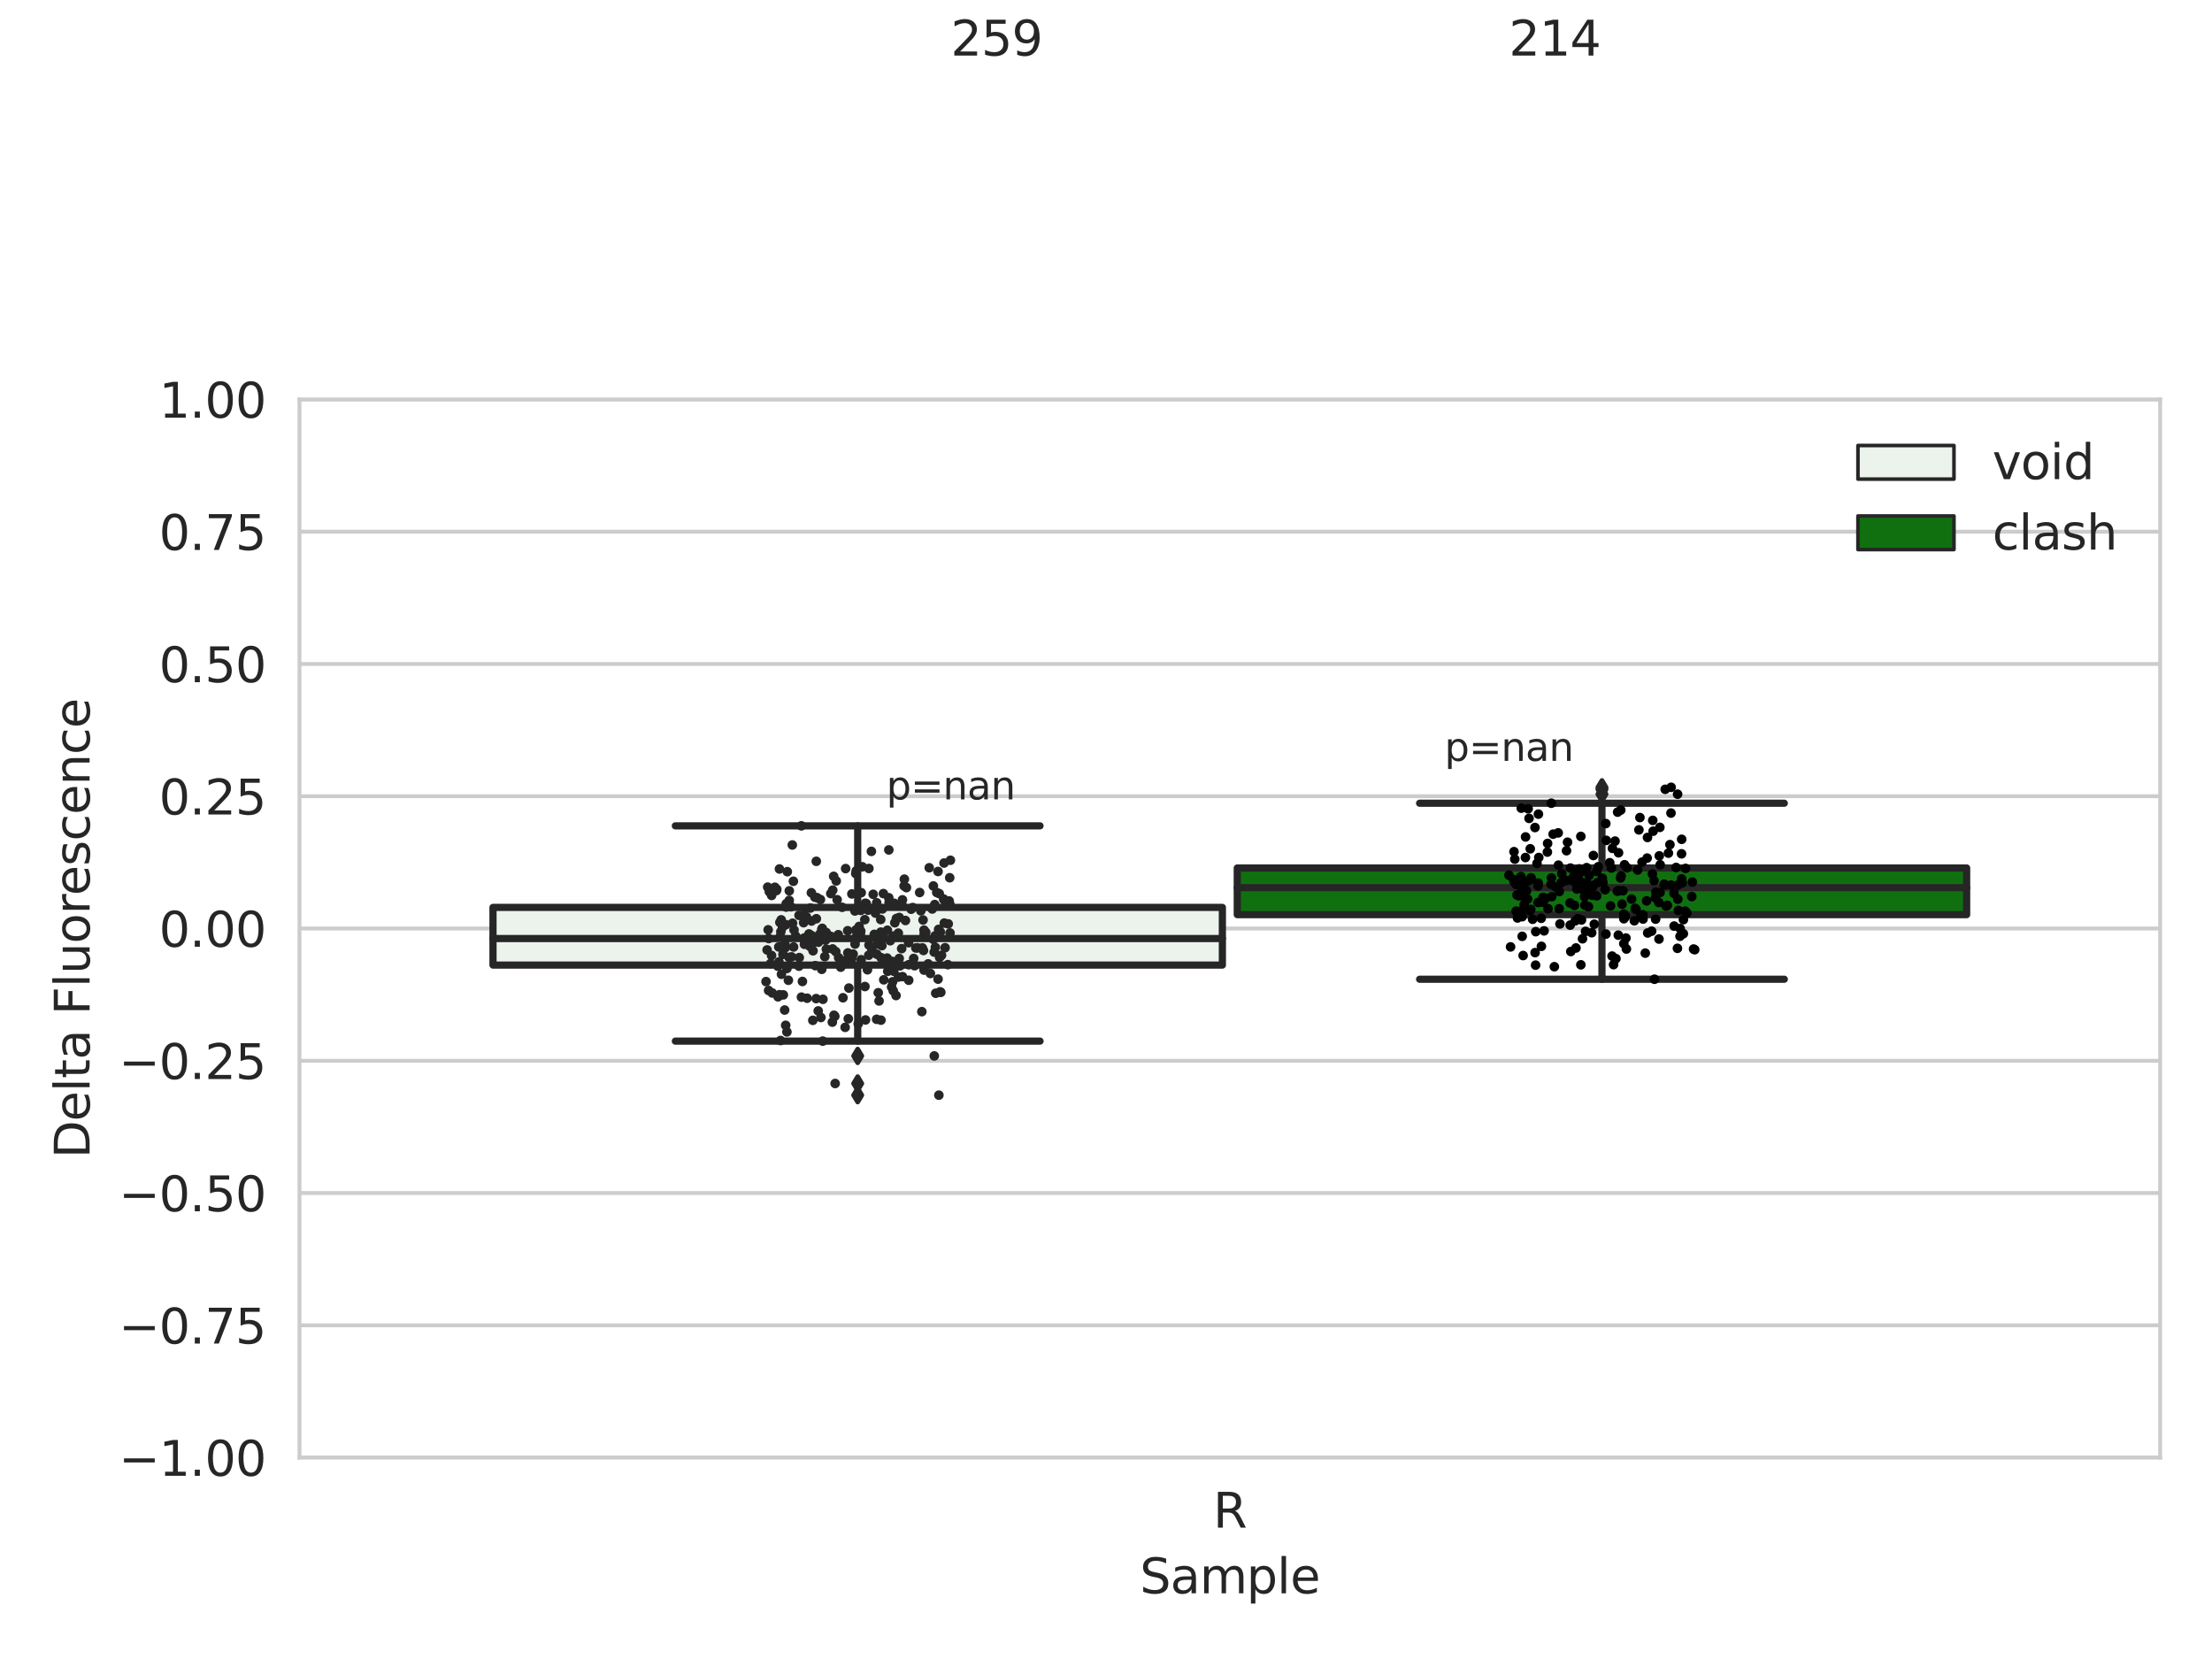 <?xml version="1.0" encoding="utf-8" standalone="no"?>
<!DOCTYPE svg PUBLIC "-//W3C//DTD SVG 1.1//EN"
  "http://www.w3.org/Graphics/SVG/1.1/DTD/svg11.dtd">
<svg xmlns:xlink="http://www.w3.org/1999/xlink" width="460.8pt" height="345.6pt" viewBox="0 0 460.8 345.6" xmlns="http://www.w3.org/2000/svg" version="1.1">
 <defs>
  <style type="text/css">*{stroke-linejoin: round; stroke-linecap: butt}</style>
 </defs>
 <g id="figure_1">
  <g id="patch_1">
   <path d="M 0 345.6 
L 460.8 345.6 
L 460.8 0 
L 0 0 
z
" style="fill: #ffffff"/>
  </g>
  <g id="axes_1">
   <g id="patch_2">
    <path d="M 62.39 303.64 
L 450 303.64 
L 450 83.211 
L 62.39 83.211 
z
" style="fill: #ffffff"/>
   </g>
   <g id="matplotlib.axis_1">
    <g id="xtick_1">
     <g id="text_1">
      <!-- R -->
      <g style="fill: #262626" transform="translate(252.721 318.238)scale(0.1 -0.1)">
       <defs>
        <path id="DejaVuSans-52" d="M 2841 2188 
Q 3044 2119 3236 1894 
Q 3428 1669 3622 1275 
L 4263 0 
L 3584 0 
L 2988 1197 
Q 2756 1666 2539 1819 
Q 2322 1972 1947 1972 
L 1259 1972 
L 1259 0 
L 628 0 
L 628 4666 
L 2053 4666 
Q 2853 4666 3247 4331 
Q 3641 3997 3641 3322 
Q 3641 2881 3436 2590 
Q 3231 2300 2841 2188 
z
M 1259 4147 
L 1259 2491 
L 2053 2491 
Q 2509 2491 2742 2702 
Q 2975 2913 2975 3322 
Q 2975 3731 2742 3939 
Q 2509 4147 2053 4147 
L 1259 4147 
z
" transform="scale(0.016)"/>
       </defs>
       <use xlink:href="#DejaVuSans-52"/>
      </g>
     </g>
    </g>
    <g id="text_2">
     <!-- Sample -->
     <g style="fill: #262626" transform="translate(237.447 331.917)scale(0.1 -0.1)">
      <defs>
       <path id="DejaVuSans-53" d="M 3425 4513 
L 3425 3897 
Q 3066 4069 2747 4153 
Q 2428 4238 2131 4238 
Q 1616 4238 1336 4038 
Q 1056 3838 1056 3469 
Q 1056 3159 1242 3001 
Q 1428 2844 1947 2747 
L 2328 2669 
Q 3034 2534 3370 2195 
Q 3706 1856 3706 1288 
Q 3706 609 3251 259 
Q 2797 -91 1919 -91 
Q 1588 -91 1214 -16 
Q 841 59 441 206 
L 441 856 
Q 825 641 1194 531 
Q 1563 422 1919 422 
Q 2459 422 2753 634 
Q 3047 847 3047 1241 
Q 3047 1584 2836 1778 
Q 2625 1972 2144 2069 
L 1759 2144 
Q 1053 2284 737 2584 
Q 422 2884 422 3419 
Q 422 4038 858 4394 
Q 1294 4750 2059 4750 
Q 2388 4750 2728 4690 
Q 3069 4631 3425 4513 
z
" transform="scale(0.016)"/>
       <path id="DejaVuSans-61" d="M 2194 1759 
Q 1497 1759 1228 1600 
Q 959 1441 959 1056 
Q 959 750 1161 570 
Q 1363 391 1709 391 
Q 2188 391 2477 730 
Q 2766 1069 2766 1631 
L 2766 1759 
L 2194 1759 
z
M 3341 1997 
L 3341 0 
L 2766 0 
L 2766 531 
Q 2569 213 2275 61 
Q 1981 -91 1556 -91 
Q 1019 -91 701 211 
Q 384 513 384 1019 
Q 384 1609 779 1909 
Q 1175 2209 1959 2209 
L 2766 2209 
L 2766 2266 
Q 2766 2663 2505 2880 
Q 2244 3097 1772 3097 
Q 1472 3097 1187 3025 
Q 903 2953 641 2809 
L 641 3341 
Q 956 3463 1253 3523 
Q 1550 3584 1831 3584 
Q 2591 3584 2966 3190 
Q 3341 2797 3341 1997 
z
" transform="scale(0.016)"/>
       <path id="DejaVuSans-6d" d="M 3328 2828 
Q 3544 3216 3844 3400 
Q 4144 3584 4550 3584 
Q 5097 3584 5394 3201 
Q 5691 2819 5691 2113 
L 5691 0 
L 5113 0 
L 5113 2094 
Q 5113 2597 4934 2840 
Q 4756 3084 4391 3084 
Q 3944 3084 3684 2787 
Q 3425 2491 3425 1978 
L 3425 0 
L 2847 0 
L 2847 2094 
Q 2847 2600 2669 2842 
Q 2491 3084 2119 3084 
Q 1678 3084 1418 2786 
Q 1159 2488 1159 1978 
L 1159 0 
L 581 0 
L 581 3500 
L 1159 3500 
L 1159 2956 
Q 1356 3278 1631 3431 
Q 1906 3584 2284 3584 
Q 2666 3584 2933 3390 
Q 3200 3197 3328 2828 
z
" transform="scale(0.016)"/>
       <path id="DejaVuSans-70" d="M 1159 525 
L 1159 -1331 
L 581 -1331 
L 581 3500 
L 1159 3500 
L 1159 2969 
Q 1341 3281 1617 3432 
Q 1894 3584 2278 3584 
Q 2916 3584 3314 3078 
Q 3713 2572 3713 1747 
Q 3713 922 3314 415 
Q 2916 -91 2278 -91 
Q 1894 -91 1617 61 
Q 1341 213 1159 525 
z
M 3116 1747 
Q 3116 2381 2855 2742 
Q 2594 3103 2138 3103 
Q 1681 3103 1420 2742 
Q 1159 2381 1159 1747 
Q 1159 1113 1420 752 
Q 1681 391 2138 391 
Q 2594 391 2855 752 
Q 3116 1113 3116 1747 
z
" transform="scale(0.016)"/>
       <path id="DejaVuSans-6c" d="M 603 4863 
L 1178 4863 
L 1178 0 
L 603 0 
L 603 4863 
z
" transform="scale(0.016)"/>
       <path id="DejaVuSans-65" d="M 3597 1894 
L 3597 1613 
L 953 1613 
Q 991 1019 1311 708 
Q 1631 397 2203 397 
Q 2534 397 2845 478 
Q 3156 559 3463 722 
L 3463 178 
Q 3153 47 2828 -22 
Q 2503 -91 2169 -91 
Q 1331 -91 842 396 
Q 353 884 353 1716 
Q 353 2575 817 3079 
Q 1281 3584 2069 3584 
Q 2775 3584 3186 3129 
Q 3597 2675 3597 1894 
z
M 3022 2063 
Q 3016 2534 2758 2815 
Q 2500 3097 2075 3097 
Q 1594 3097 1305 2825 
Q 1016 2553 972 2059 
L 3022 2063 
z
" transform="scale(0.016)"/>
      </defs>
      <use xlink:href="#DejaVuSans-53"/>
      <use xlink:href="#DejaVuSans-61" x="63.477"/>
      <use xlink:href="#DejaVuSans-6d" x="124.756"/>
      <use xlink:href="#DejaVuSans-70" x="222.168"/>
      <use xlink:href="#DejaVuSans-6c" x="285.645"/>
      <use xlink:href="#DejaVuSans-65" x="313.428"/>
     </g>
    </g>
   </g>
   <g id="matplotlib.axis_2">
    <g id="ytick_1">
     <g id="line2d_1">
      <path d="M 62.39 303.64 
L 450 303.64 
" clip-path="url(#paab3c0a3e5)" style="fill: none; stroke: #cccccc; stroke-width: 0.8; stroke-linecap: round"/>
     </g>
     <g id="text_3">
      <!-- −1.00 -->
      <g style="fill: #262626" transform="translate(24.745 307.439)scale(0.1 -0.1)">
       <defs>
        <path id="DejaVuSans-2212" d="M 678 2272 
L 4684 2272 
L 4684 1741 
L 678 1741 
L 678 2272 
z
" transform="scale(0.016)"/>
        <path id="DejaVuSans-31" d="M 794 531 
L 1825 531 
L 1825 4091 
L 703 3866 
L 703 4441 
L 1819 4666 
L 2450 4666 
L 2450 531 
L 3481 531 
L 3481 0 
L 794 0 
L 794 531 
z
" transform="scale(0.016)"/>
        <path id="DejaVuSans-2e" d="M 684 794 
L 1344 794 
L 1344 0 
L 684 0 
L 684 794 
z
" transform="scale(0.016)"/>
        <path id="DejaVuSans-30" d="M 2034 4250 
Q 1547 4250 1301 3770 
Q 1056 3291 1056 2328 
Q 1056 1369 1301 889 
Q 1547 409 2034 409 
Q 2525 409 2770 889 
Q 3016 1369 3016 2328 
Q 3016 3291 2770 3770 
Q 2525 4250 2034 4250 
z
M 2034 4750 
Q 2819 4750 3233 4129 
Q 3647 3509 3647 2328 
Q 3647 1150 3233 529 
Q 2819 -91 2034 -91 
Q 1250 -91 836 529 
Q 422 1150 422 2328 
Q 422 3509 836 4129 
Q 1250 4750 2034 4750 
z
" transform="scale(0.016)"/>
       </defs>
       <use xlink:href="#DejaVuSans-2212"/>
       <use xlink:href="#DejaVuSans-31" x="83.789"/>
       <use xlink:href="#DejaVuSans-2e" x="147.412"/>
       <use xlink:href="#DejaVuSans-30" x="179.199"/>
       <use xlink:href="#DejaVuSans-30" x="242.822"/>
      </g>
     </g>
    </g>
    <g id="ytick_2">
     <g id="line2d_2">
      <path d="M 62.39 276.086 
L 450 276.086 
" clip-path="url(#paab3c0a3e5)" style="fill: none; stroke: #cccccc; stroke-width: 0.8; stroke-linecap: round"/>
     </g>
     <g id="text_4">
      <!-- −0.75 -->
      <g style="fill: #262626" transform="translate(24.745 279.886)scale(0.1 -0.1)">
       <defs>
        <path id="DejaVuSans-37" d="M 525 4666 
L 3525 4666 
L 3525 4397 
L 1831 0 
L 1172 0 
L 2766 4134 
L 525 4134 
L 525 4666 
z
" transform="scale(0.016)"/>
        <path id="DejaVuSans-35" d="M 691 4666 
L 3169 4666 
L 3169 4134 
L 1269 4134 
L 1269 2991 
Q 1406 3038 1543 3061 
Q 1681 3084 1819 3084 
Q 2600 3084 3056 2656 
Q 3513 2228 3513 1497 
Q 3513 744 3044 326 
Q 2575 -91 1722 -91 
Q 1428 -91 1123 -41 
Q 819 9 494 109 
L 494 744 
Q 775 591 1075 516 
Q 1375 441 1709 441 
Q 2250 441 2565 725 
Q 2881 1009 2881 1497 
Q 2881 1984 2565 2268 
Q 2250 2553 1709 2553 
Q 1456 2553 1204 2497 
Q 953 2441 691 2322 
L 691 4666 
z
" transform="scale(0.016)"/>
       </defs>
       <use xlink:href="#DejaVuSans-2212"/>
       <use xlink:href="#DejaVuSans-30" x="83.789"/>
       <use xlink:href="#DejaVuSans-2e" x="147.412"/>
       <use xlink:href="#DejaVuSans-37" x="179.199"/>
       <use xlink:href="#DejaVuSans-35" x="242.822"/>
      </g>
     </g>
    </g>
    <g id="ytick_3">
     <g id="line2d_3">
      <path d="M 62.39 248.533 
L 450 248.533 
" clip-path="url(#paab3c0a3e5)" style="fill: none; stroke: #cccccc; stroke-width: 0.8; stroke-linecap: round"/>
     </g>
     <g id="text_5">
      <!-- −0.50 -->
      <g style="fill: #262626" transform="translate(24.745 252.332)scale(0.1 -0.1)">
       <use xlink:href="#DejaVuSans-2212"/>
       <use xlink:href="#DejaVuSans-30" x="83.789"/>
       <use xlink:href="#DejaVuSans-2e" x="147.412"/>
       <use xlink:href="#DejaVuSans-35" x="179.199"/>
       <use xlink:href="#DejaVuSans-30" x="242.822"/>
      </g>
     </g>
    </g>
    <g id="ytick_4">
     <g id="line2d_4">
      <path d="M 62.39 220.979 
L 450 220.979 
" clip-path="url(#paab3c0a3e5)" style="fill: none; stroke: #cccccc; stroke-width: 0.8; stroke-linecap: round"/>
     </g>
     <g id="text_6">
      <!-- −0.25 -->
      <g style="fill: #262626" transform="translate(24.745 224.778)scale(0.1 -0.1)">
       <defs>
        <path id="DejaVuSans-32" d="M 1228 531 
L 3431 531 
L 3431 0 
L 469 0 
L 469 531 
Q 828 903 1448 1529 
Q 2069 2156 2228 2338 
Q 2531 2678 2651 2914 
Q 2772 3150 2772 3378 
Q 2772 3750 2511 3984 
Q 2250 4219 1831 4219 
Q 1534 4219 1204 4116 
Q 875 4013 500 3803 
L 500 4441 
Q 881 4594 1212 4672 
Q 1544 4750 1819 4750 
Q 2544 4750 2975 4387 
Q 3406 4025 3406 3419 
Q 3406 3131 3298 2873 
Q 3191 2616 2906 2266 
Q 2828 2175 2409 1742 
Q 1991 1309 1228 531 
z
" transform="scale(0.016)"/>
       </defs>
       <use xlink:href="#DejaVuSans-2212"/>
       <use xlink:href="#DejaVuSans-30" x="83.789"/>
       <use xlink:href="#DejaVuSans-2e" x="147.412"/>
       <use xlink:href="#DejaVuSans-32" x="179.199"/>
       <use xlink:href="#DejaVuSans-35" x="242.822"/>
      </g>
     </g>
    </g>
    <g id="ytick_5">
     <g id="line2d_5">
      <path d="M 62.39 193.425 
L 450 193.425 
" clip-path="url(#paab3c0a3e5)" style="fill: none; stroke: #cccccc; stroke-width: 0.8; stroke-linecap: round"/>
     </g>
     <g id="text_7">
      <!-- 0.00 -->
      <g style="fill: #262626" transform="translate(33.124 197.225)scale(0.1 -0.1)">
       <use xlink:href="#DejaVuSans-30"/>
       <use xlink:href="#DejaVuSans-2e" x="63.623"/>
       <use xlink:href="#DejaVuSans-30" x="95.41"/>
       <use xlink:href="#DejaVuSans-30" x="159.033"/>
      </g>
     </g>
    </g>
    <g id="ytick_6">
     <g id="line2d_6">
      <path d="M 62.39 165.872 
L 450 165.872 
" clip-path="url(#paab3c0a3e5)" style="fill: none; stroke: #cccccc; stroke-width: 0.8; stroke-linecap: round"/>
     </g>
     <g id="text_8">
      <!-- 0.25 -->
      <g style="fill: #262626" transform="translate(33.124 169.671)scale(0.1 -0.1)">
       <use xlink:href="#DejaVuSans-30"/>
       <use xlink:href="#DejaVuSans-2e" x="63.623"/>
       <use xlink:href="#DejaVuSans-32" x="95.41"/>
       <use xlink:href="#DejaVuSans-35" x="159.033"/>
      </g>
     </g>
    </g>
    <g id="ytick_7">
     <g id="line2d_7">
      <path d="M 62.39 138.318 
L 450 138.318 
" clip-path="url(#paab3c0a3e5)" style="fill: none; stroke: #cccccc; stroke-width: 0.8; stroke-linecap: round"/>
     </g>
     <g id="text_9">
      <!-- 0.50 -->
      <g style="fill: #262626" transform="translate(33.124 142.117)scale(0.1 -0.1)">
       <use xlink:href="#DejaVuSans-30"/>
       <use xlink:href="#DejaVuSans-2e" x="63.623"/>
       <use xlink:href="#DejaVuSans-35" x="95.41"/>
       <use xlink:href="#DejaVuSans-30" x="159.033"/>
      </g>
     </g>
    </g>
    <g id="ytick_8">
     <g id="line2d_8">
      <path d="M 62.39 110.765 
L 450 110.765 
" clip-path="url(#paab3c0a3e5)" style="fill: none; stroke: #cccccc; stroke-width: 0.8; stroke-linecap: round"/>
     </g>
     <g id="text_10">
      <!-- 0.75 -->
      <g style="fill: #262626" transform="translate(33.124 114.564)scale(0.1 -0.1)">
       <use xlink:href="#DejaVuSans-30"/>
       <use xlink:href="#DejaVuSans-2e" x="63.623"/>
       <use xlink:href="#DejaVuSans-37" x="95.41"/>
       <use xlink:href="#DejaVuSans-35" x="159.033"/>
      </g>
     </g>
    </g>
    <g id="ytick_9">
     <g id="line2d_9">
      <path d="M 62.39 83.211 
L 450 83.211 
" clip-path="url(#paab3c0a3e5)" style="fill: none; stroke: #cccccc; stroke-width: 0.8; stroke-linecap: round"/>
     </g>
     <g id="text_11">
      <!-- 1.00 -->
      <g style="fill: #262626" transform="translate(33.124 87.01)scale(0.1 -0.1)">
       <use xlink:href="#DejaVuSans-31"/>
       <use xlink:href="#DejaVuSans-2e" x="63.623"/>
       <use xlink:href="#DejaVuSans-30" x="95.41"/>
       <use xlink:href="#DejaVuSans-30" x="159.033"/>
      </g>
     </g>
    </g>
    <g id="text_12">
     <!-- Delta Fluorescence -->
     <g style="fill: #262626" transform="translate(18.665 241.292)rotate(-90)scale(0.1 -0.1)">
      <defs>
       <path id="DejaVuSans-44" d="M 1259 4147 
L 1259 519 
L 2022 519 
Q 2988 519 3436 956 
Q 3884 1394 3884 2338 
Q 3884 3275 3436 3711 
Q 2988 4147 2022 4147 
L 1259 4147 
z
M 628 4666 
L 1925 4666 
Q 3281 4666 3915 4102 
Q 4550 3538 4550 2338 
Q 4550 1131 3912 565 
Q 3275 0 1925 0 
L 628 0 
L 628 4666 
z
" transform="scale(0.016)"/>
       <path id="DejaVuSans-74" d="M 1172 4494 
L 1172 3500 
L 2356 3500 
L 2356 3053 
L 1172 3053 
L 1172 1153 
Q 1172 725 1289 603 
Q 1406 481 1766 481 
L 2356 481 
L 2356 0 
L 1766 0 
Q 1100 0 847 248 
Q 594 497 594 1153 
L 594 3053 
L 172 3053 
L 172 3500 
L 594 3500 
L 594 4494 
L 1172 4494 
z
" transform="scale(0.016)"/>
       <path id="DejaVuSans-20" transform="scale(0.016)"/>
       <path id="DejaVuSans-46" d="M 628 4666 
L 3309 4666 
L 3309 4134 
L 1259 4134 
L 1259 2759 
L 3109 2759 
L 3109 2228 
L 1259 2228 
L 1259 0 
L 628 0 
L 628 4666 
z
" transform="scale(0.016)"/>
       <path id="DejaVuSans-75" d="M 544 1381 
L 544 3500 
L 1119 3500 
L 1119 1403 
Q 1119 906 1312 657 
Q 1506 409 1894 409 
Q 2359 409 2629 706 
Q 2900 1003 2900 1516 
L 2900 3500 
L 3475 3500 
L 3475 0 
L 2900 0 
L 2900 538 
Q 2691 219 2414 64 
Q 2138 -91 1772 -91 
Q 1169 -91 856 284 
Q 544 659 544 1381 
z
M 1991 3584 
L 1991 3584 
z
" transform="scale(0.016)"/>
       <path id="DejaVuSans-6f" d="M 1959 3097 
Q 1497 3097 1228 2736 
Q 959 2375 959 1747 
Q 959 1119 1226 758 
Q 1494 397 1959 397 
Q 2419 397 2687 759 
Q 2956 1122 2956 1747 
Q 2956 2369 2687 2733 
Q 2419 3097 1959 3097 
z
M 1959 3584 
Q 2709 3584 3137 3096 
Q 3566 2609 3566 1747 
Q 3566 888 3137 398 
Q 2709 -91 1959 -91 
Q 1206 -91 779 398 
Q 353 888 353 1747 
Q 353 2609 779 3096 
Q 1206 3584 1959 3584 
z
" transform="scale(0.016)"/>
       <path id="DejaVuSans-72" d="M 2631 2963 
Q 2534 3019 2420 3045 
Q 2306 3072 2169 3072 
Q 1681 3072 1420 2755 
Q 1159 2438 1159 1844 
L 1159 0 
L 581 0 
L 581 3500 
L 1159 3500 
L 1159 2956 
Q 1341 3275 1631 3429 
Q 1922 3584 2338 3584 
Q 2397 3584 2469 3576 
Q 2541 3569 2628 3553 
L 2631 2963 
z
" transform="scale(0.016)"/>
       <path id="DejaVuSans-73" d="M 2834 3397 
L 2834 2853 
Q 2591 2978 2328 3040 
Q 2066 3103 1784 3103 
Q 1356 3103 1142 2972 
Q 928 2841 928 2578 
Q 928 2378 1081 2264 
Q 1234 2150 1697 2047 
L 1894 2003 
Q 2506 1872 2764 1633 
Q 3022 1394 3022 966 
Q 3022 478 2636 193 
Q 2250 -91 1575 -91 
Q 1294 -91 989 -36 
Q 684 19 347 128 
L 347 722 
Q 666 556 975 473 
Q 1284 391 1588 391 
Q 1994 391 2212 530 
Q 2431 669 2431 922 
Q 2431 1156 2273 1281 
Q 2116 1406 1581 1522 
L 1381 1569 
Q 847 1681 609 1914 
Q 372 2147 372 2553 
Q 372 3047 722 3315 
Q 1072 3584 1716 3584 
Q 2034 3584 2315 3537 
Q 2597 3491 2834 3397 
z
" transform="scale(0.016)"/>
       <path id="DejaVuSans-63" d="M 3122 3366 
L 3122 2828 
Q 2878 2963 2633 3030 
Q 2388 3097 2138 3097 
Q 1578 3097 1268 2742 
Q 959 2388 959 1747 
Q 959 1106 1268 751 
Q 1578 397 2138 397 
Q 2388 397 2633 464 
Q 2878 531 3122 666 
L 3122 134 
Q 2881 22 2623 -34 
Q 2366 -91 2075 -91 
Q 1284 -91 818 406 
Q 353 903 353 1747 
Q 353 2603 823 3093 
Q 1294 3584 2113 3584 
Q 2378 3584 2631 3529 
Q 2884 3475 3122 3366 
z
" transform="scale(0.016)"/>
       <path id="DejaVuSans-6e" d="M 3513 2113 
L 3513 0 
L 2938 0 
L 2938 2094 
Q 2938 2591 2744 2837 
Q 2550 3084 2163 3084 
Q 1697 3084 1428 2787 
Q 1159 2491 1159 1978 
L 1159 0 
L 581 0 
L 581 3500 
L 1159 3500 
L 1159 2956 
Q 1366 3272 1645 3428 
Q 1925 3584 2291 3584 
Q 2894 3584 3203 3211 
Q 3513 2838 3513 2113 
z
" transform="scale(0.016)"/>
      </defs>
      <use xlink:href="#DejaVuSans-44"/>
      <use xlink:href="#DejaVuSans-65" x="77.002"/>
      <use xlink:href="#DejaVuSans-6c" x="138.525"/>
      <use xlink:href="#DejaVuSans-74" x="166.309"/>
      <use xlink:href="#DejaVuSans-61" x="205.518"/>
      <use xlink:href="#DejaVuSans-20" x="266.797"/>
      <use xlink:href="#DejaVuSans-46" x="298.584"/>
      <use xlink:href="#DejaVuSans-6c" x="356.104"/>
      <use xlink:href="#DejaVuSans-75" x="383.887"/>
      <use xlink:href="#DejaVuSans-6f" x="447.266"/>
      <use xlink:href="#DejaVuSans-72" x="508.447"/>
      <use xlink:href="#DejaVuSans-65" x="547.311"/>
      <use xlink:href="#DejaVuSans-73" x="608.834"/>
      <use xlink:href="#DejaVuSans-63" x="660.934"/>
      <use xlink:href="#DejaVuSans-65" x="715.914"/>
      <use xlink:href="#DejaVuSans-6e" x="777.438"/>
      <use xlink:href="#DejaVuSans-63" x="840.816"/>
      <use xlink:href="#DejaVuSans-65" x="895.797"/>
     </g>
    </g>
   </g>
   <g id="patch_3">
    <path d="M 102.701 201.043 
L 254.645 201.043 
L 254.645 189.032 
L 102.701 189.032 
L 102.701 201.043 
z
" clip-path="url(#paab3c0a3e5)" style="fill: #ecf2ec; stroke: #262626; stroke-width: 1.5; stroke-linejoin: miter"/>
   </g>
   <g id="patch_4">
    <path d="M 257.745 190.536 
L 409.689 190.536 
L 409.689 180.815 
L 257.745 180.815 
L 257.745 190.536 
z
" clip-path="url(#paab3c0a3e5)" style="fill: #107010; stroke: #262626; stroke-width: 1.5; stroke-linejoin: miter"/>
   </g>
   <g id="patch_5">
    <path d="M 256.195 193.425 
L 256.195 193.425 
L 256.195 193.425 
L 256.195 193.425 
z
" clip-path="url(#paab3c0a3e5)" style="fill: #ecf2ec; stroke: #262626; stroke-width: 0.75; stroke-linejoin: miter"/>
   </g>
   <g id="patch_6">
    <path d="M 256.195 193.425 
L 256.195 193.425 
L 256.195 193.425 
L 256.195 193.425 
z
" clip-path="url(#paab3c0a3e5)" style="fill: #107010; stroke: #262626; stroke-width: 0.75; stroke-linejoin: miter"/>
   </g>
   <g id="PathCollection_1"/>
   <g id="PathCollection_2"/>
   <g id="line2d_10">
    <path d="M 178.673 201.043 
L 178.673 216.884 
" clip-path="url(#paab3c0a3e5)" style="fill: none; stroke: #262626; stroke-width: 1.5; stroke-linecap: round"/>
   </g>
   <g id="line2d_11">
    <path d="M 178.673 189.032 
L 178.673 172.039 
" clip-path="url(#paab3c0a3e5)" style="fill: none; stroke: #262626; stroke-width: 1.5; stroke-linecap: round"/>
   </g>
   <g id="line2d_12">
    <path d="M 140.687 216.884 
L 216.659 216.884 
" clip-path="url(#paab3c0a3e5)" style="fill: none; stroke: #262626; stroke-width: 1.5; stroke-linecap: round"/>
   </g>
   <g id="line2d_13">
    <path d="M 140.687 172.039 
L 216.659 172.039 
" clip-path="url(#paab3c0a3e5)" style="fill: none; stroke: #262626; stroke-width: 1.5; stroke-linecap: round"/>
   </g>
   <g id="line2d_14">
    <defs>
     <path id="m8d64c973f4" d="M -0 1.414 
L 0.849 0 
L 0 -1.414 
L -0.849 -0 
z
" style="stroke: #262626; stroke-linejoin: miter"/>
    </defs>
    <g clip-path="url(#paab3c0a3e5)">
     <use xlink:href="#m8d64c973f4" x="178.673" y="225.71" style="fill: #262626; stroke: #262626; stroke-linejoin: miter"/>
     <use xlink:href="#m8d64c973f4" x="178.673" y="219.969" style="fill: #262626; stroke: #262626; stroke-linejoin: miter"/>
     <use xlink:href="#m8d64c973f4" x="178.673" y="228.141" style="fill: #262626; stroke: #262626; stroke-linejoin: miter"/>
    </g>
   </g>
   <g id="line2d_15">
    <path d="M 333.717 190.536 
L 333.717 203.993 
" clip-path="url(#paab3c0a3e5)" style="fill: none; stroke: #262626; stroke-width: 1.5; stroke-linecap: round"/>
   </g>
   <g id="line2d_16">
    <path d="M 333.717 180.815 
L 333.717 167.325 
" clip-path="url(#paab3c0a3e5)" style="fill: none; stroke: #262626; stroke-width: 1.5; stroke-linecap: round"/>
   </g>
   <g id="line2d_17">
    <path d="M 295.731 203.993 
L 371.703 203.993 
" clip-path="url(#paab3c0a3e5)" style="fill: none; stroke: #262626; stroke-width: 1.5; stroke-linecap: round"/>
   </g>
   <g id="line2d_18">
    <path d="M 295.731 167.325 
L 371.703 167.325 
" clip-path="url(#paab3c0a3e5)" style="fill: none; stroke: #262626; stroke-width: 1.5; stroke-linecap: round"/>
   </g>
   <g id="line2d_19">
    <g clip-path="url(#paab3c0a3e5)">
     <use xlink:href="#m8d64c973f4" x="333.717" y="164.428" style="fill: #262626; stroke: #262626; stroke-linejoin: miter"/>
     <use xlink:href="#m8d64c973f4" x="333.717" y="164.011" style="fill: #262626; stroke: #262626; stroke-linejoin: miter"/>
     <use xlink:href="#m8d64c973f4" x="333.717" y="165.445" style="fill: #262626; stroke: #262626; stroke-linejoin: miter"/>
    </g>
   </g>
   <g id="line2d_20">
    <path d="M 102.701 195.514 
L 254.645 195.514 
" clip-path="url(#paab3c0a3e5)" style="fill: none; stroke: #262626; stroke-width: 1.5; stroke-linecap: round"/>
   </g>
   <g id="line2d_21">
    <path d="M 257.745 184.922 
L 409.689 184.922 
" clip-path="url(#paab3c0a3e5)" style="fill: none; stroke: #262626; stroke-width: 1.5; stroke-linecap: round"/>
   </g>
   <g id="patch_7">
    <path d="M 62.39 303.64 
L 62.39 83.211 
" style="fill: none; stroke: #cccccc; stroke-width: 0.8; stroke-linejoin: miter; stroke-linecap: square"/>
   </g>
   <g id="patch_8">
    <path d="M 450 303.64 
L 450 83.211 
" style="fill: none; stroke: #cccccc; stroke-width: 0.8; stroke-linejoin: miter; stroke-linecap: square"/>
   </g>
   <g id="patch_9">
    <path d="M 62.39 303.64 
L 450 303.64 
" style="fill: none; stroke: #cccccc; stroke-width: 0.8; stroke-linejoin: miter; stroke-linecap: square"/>
   </g>
   <g id="patch_10">
    <path d="M 62.39 83.211 
L 450 83.211 
" style="fill: none; stroke: #cccccc; stroke-width: 0.8; stroke-linejoin: miter; stroke-linecap: square"/>
   </g>
   <g id="PathCollection_3">
    <defs>
     <path id="C0_0_1816e6c156" d="M 0 1 
C 0.265 1 0.52 0.895 0.707 0.707 
C 0.895 0.52 1 0.265 1 -0 
C 1 -0.265 0.895 -0.52 0.707 -0.707 
C 0.52 -0.895 0.265 -1 0 -1 
C -0.265 -1 -0.52 -0.895 -0.707 -0.707 
C -0.895 -0.52 -1 -0.265 -1 0 
C -1 0.265 -0.895 0.52 -0.707 0.707 
C -0.52 0.895 -0.265 1 0 1 
z
"/>
    </defs>
    <g clip-path="url(#paab3c0a3e5)">
     <use xlink:href="#C0_0_1816e6c156" x="160.114" y="206.333" style="fill: #262626"/>
    </g>
    <g clip-path="url(#paab3c0a3e5)">
     <use xlink:href="#C0_0_1816e6c156" x="170.021" y="208.027" style="fill: #262626"/>
    </g>
    <g clip-path="url(#paab3c0a3e5)">
     <use xlink:href="#C0_0_1816e6c156" x="173.069" y="186.154" style="fill: #262626"/>
    </g>
    <g clip-path="url(#paab3c0a3e5)">
     <use xlink:href="#C0_0_1816e6c156" x="183.799" y="194.974" style="fill: #262626"/>
    </g>
    <g clip-path="url(#paab3c0a3e5)">
     <use xlink:href="#C0_0_1816e6c156" x="183.519" y="212.516" style="fill: #262626"/>
    </g>
    <g clip-path="url(#paab3c0a3e5)">
     <use xlink:href="#C0_0_1816e6c156" x="163.72" y="192.624" style="fill: #262626"/>
    </g>
    <g clip-path="url(#paab3c0a3e5)">
     <use xlink:href="#C0_0_1816e6c156" x="192.376" y="198.002" style="fill: #262626"/>
    </g>
    <g clip-path="url(#paab3c0a3e5)">
     <use xlink:href="#C0_0_1816e6c156" x="194.928" y="206.914" style="fill: #262626"/>
    </g>
    <g clip-path="url(#paab3c0a3e5)">
     <use xlink:href="#C0_0_1816e6c156" x="167.48" y="190.479" style="fill: #262626"/>
    </g>
    <g clip-path="url(#paab3c0a3e5)">
     <use xlink:href="#C0_0_1816e6c156" x="179.309" y="193.96" style="fill: #262626"/>
    </g>
    <g clip-path="url(#paab3c0a3e5)">
     <use xlink:href="#C0_0_1816e6c156" x="187.497" y="201.203" style="fill: #262626"/>
    </g>
    <g clip-path="url(#paab3c0a3e5)">
     <use xlink:href="#C0_0_1816e6c156" x="170.062" y="191.388" style="fill: #262626"/>
    </g>
    <g clip-path="url(#paab3c0a3e5)">
     <use xlink:href="#C0_0_1816e6c156" x="172.009" y="195.796" style="fill: #262626"/>
    </g>
    <g clip-path="url(#paab3c0a3e5)">
     <use xlink:href="#C0_0_1816e6c156" x="169.755" y="186.909" style="fill: #262626"/>
    </g>
    <g clip-path="url(#paab3c0a3e5)">
     <use xlink:href="#C0_0_1816e6c156" x="181.527" y="177.356" style="fill: #262626"/>
    </g>
    <g clip-path="url(#paab3c0a3e5)">
     <use xlink:href="#C0_0_1816e6c156" x="194.61" y="198.342" style="fill: #262626"/>
    </g>
    <g clip-path="url(#paab3c0a3e5)">
     <use xlink:href="#C0_0_1816e6c156" x="164.37" y="199.441" style="fill: #262626"/>
    </g>
    <g clip-path="url(#paab3c0a3e5)">
     <use xlink:href="#C0_0_1816e6c156" x="173.734" y="211.497" style="fill: #262626"/>
    </g>
    <g clip-path="url(#paab3c0a3e5)">
     <use xlink:href="#C0_0_1816e6c156" x="178.433" y="195.581" style="fill: #262626"/>
    </g>
    <g clip-path="url(#paab3c0a3e5)">
     <use xlink:href="#C0_0_1816e6c156" x="197.449" y="200.953" style="fill: #262626"/>
    </g>
    <g clip-path="url(#paab3c0a3e5)">
     <use xlink:href="#C0_0_1816e6c156" x="170.049" y="179.43" style="fill: #262626"/>
    </g>
    <g clip-path="url(#paab3c0a3e5)">
     <use xlink:href="#C0_0_1816e6c156" x="193.354" y="200.795" style="fill: #262626"/>
    </g>
    <g clip-path="url(#paab3c0a3e5)">
     <use xlink:href="#C0_0_1816e6c156" x="176.06" y="214.014" style="fill: #262626"/>
    </g>
    <g clip-path="url(#paab3c0a3e5)">
     <use xlink:href="#C0_0_1816e6c156" x="171.013" y="211.962" style="fill: #262626"/>
    </g>
    <g clip-path="url(#paab3c0a3e5)">
     <use xlink:href="#C0_0_1816e6c156" x="169.326" y="212.554" style="fill: #262626"/>
    </g>
    <g clip-path="url(#paab3c0a3e5)">
     <use xlink:href="#C0_0_1816e6c156" x="172.146" y="197.722" style="fill: #262626"/>
    </g>
    <g clip-path="url(#paab3c0a3e5)">
     <use xlink:href="#C0_0_1816e6c156" x="163.46" y="210.409" style="fill: #262626"/>
    </g>
    <g clip-path="url(#paab3c0a3e5)">
     <use xlink:href="#C0_0_1816e6c156" x="174.108" y="198.24" style="fill: #262626"/>
    </g>
    <g clip-path="url(#paab3c0a3e5)">
     <use xlink:href="#C0_0_1816e6c156" x="197.988" y="179.207" style="fill: #262626"/>
    </g>
    <g clip-path="url(#paab3c0a3e5)">
     <use xlink:href="#C0_0_1816e6c156" x="162.461" y="192.15" style="fill: #262626"/>
    </g>
    <g clip-path="url(#paab3c0a3e5)">
     <use xlink:href="#C0_0_1816e6c156" x="174.7" y="199.512" style="fill: #262626"/>
    </g>
    <g clip-path="url(#paab3c0a3e5)">
     <use xlink:href="#C0_0_1816e6c156" x="182.659" y="198.778" style="fill: #262626"/>
    </g>
    <g clip-path="url(#paab3c0a3e5)">
     <use xlink:href="#C0_0_1816e6c156" x="168.982" y="194.849" style="fill: #262626"/>
    </g>
    <g clip-path="url(#paab3c0a3e5)">
     <use xlink:href="#C0_0_1816e6c156" x="189.269" y="196.381" style="fill: #262626"/>
    </g>
    <g clip-path="url(#paab3c0a3e5)">
     <use xlink:href="#C0_0_1816e6c156" x="162.387" y="207.222" style="fill: #262626"/>
    </g>
    <g clip-path="url(#paab3c0a3e5)">
     <use xlink:href="#C0_0_1816e6c156" x="179.236" y="194.542" style="fill: #262626"/>
    </g>
    <g clip-path="url(#paab3c0a3e5)">
     <use xlink:href="#C0_0_1816e6c156" x="164.423" y="185.574" style="fill: #262626"/>
    </g>
    <g clip-path="url(#paab3c0a3e5)">
     <use xlink:href="#C0_0_1816e6c156" x="162.376" y="181.02" style="fill: #262626"/>
    </g>
    <g clip-path="url(#paab3c0a3e5)">
     <use xlink:href="#C0_0_1816e6c156" x="168.52" y="194.554" style="fill: #262626"/>
    </g>
    <g clip-path="url(#paab3c0a3e5)">
     <use xlink:href="#C0_0_1816e6c156" x="173.905" y="211.709" style="fill: #262626"/>
    </g>
    <g clip-path="url(#paab3c0a3e5)">
     <use xlink:href="#C0_0_1816e6c156" x="164.234" y="204.201" style="fill: #262626"/>
    </g>
    <g clip-path="url(#paab3c0a3e5)">
     <use xlink:href="#C0_0_1816e6c156" x="178.363" y="181.42" style="fill: #262626"/>
    </g>
    <g clip-path="url(#paab3c0a3e5)">
     <use xlink:href="#C0_0_1816e6c156" x="188.01" y="203.453" style="fill: #262626"/>
    </g>
    <g clip-path="url(#paab3c0a3e5)">
     <use xlink:href="#C0_0_1816e6c156" x="175.702" y="200.835" style="fill: #262626"/>
    </g>
    <g clip-path="url(#paab3c0a3e5)">
     <use xlink:href="#C0_0_1816e6c156" x="170.449" y="210.592" style="fill: #262626"/>
    </g>
    <g clip-path="url(#paab3c0a3e5)">
     <use xlink:href="#C0_0_1816e6c156" x="169.161" y="196.656" style="fill: #262626"/>
    </g>
    <g clip-path="url(#paab3c0a3e5)">
     <use xlink:href="#C0_0_1816e6c156" x="196.663" y="179.786" style="fill: #262626"/>
    </g>
    <g clip-path="url(#paab3c0a3e5)">
     <use xlink:href="#C0_0_1816e6c156" x="182.844" y="196.636" style="fill: #262626"/>
    </g>
    <g clip-path="url(#paab3c0a3e5)">
     <use xlink:href="#C0_0_1816e6c156" x="181.9" y="186.302" style="fill: #262626"/>
    </g>
    <g clip-path="url(#paab3c0a3e5)">
     <use xlink:href="#C0_0_1816e6c156" x="165.413" y="193.736" style="fill: #262626"/>
    </g>
    <g clip-path="url(#paab3c0a3e5)">
     <use xlink:href="#C0_0_1816e6c156" x="165.275" y="183.584" style="fill: #262626"/>
    </g>
    <g clip-path="url(#paab3c0a3e5)">
     <use xlink:href="#C0_0_1816e6c156" x="192.854" y="194.222" style="fill: #262626"/>
    </g>
    <g clip-path="url(#paab3c0a3e5)">
     <use xlink:href="#C0_0_1816e6c156" x="171.186" y="193.638" style="fill: #262626"/>
    </g>
    <g clip-path="url(#paab3c0a3e5)">
     <use xlink:href="#C0_0_1816e6c156" x="166.94" y="172.039" style="fill: #262626"/>
    </g>
    <g clip-path="url(#paab3c0a3e5)">
     <use xlink:href="#C0_0_1816e6c156" x="162.668" y="194.083" style="fill: #262626"/>
    </g>
    <g clip-path="url(#paab3c0a3e5)">
     <use xlink:href="#C0_0_1816e6c156" x="187.832" y="197.614" style="fill: #262626"/>
    </g>
    <g clip-path="url(#paab3c0a3e5)">
     <use xlink:href="#C0_0_1816e6c156" x="194.849" y="197.344" style="fill: #262626"/>
    </g>
    <g clip-path="url(#paab3c0a3e5)">
     <use xlink:href="#C0_0_1816e6c156" x="176.59" y="193.886" style="fill: #262626"/>
    </g>
    <g clip-path="url(#paab3c0a3e5)">
     <use xlink:href="#C0_0_1816e6c156" x="173.094" y="195.074" style="fill: #262626"/>
    </g>
    <g clip-path="url(#paab3c0a3e5)">
     <use xlink:href="#C0_0_1816e6c156" x="171.821" y="199.291" style="fill: #262626"/>
    </g>
    <g clip-path="url(#paab3c0a3e5)">
     <use xlink:href="#C0_0_1816e6c156" x="196.715" y="192.293" style="fill: #262626"/>
    </g>
    <g clip-path="url(#paab3c0a3e5)">
     <use xlink:href="#C0_0_1816e6c156" x="160.883" y="206.86" style="fill: #262626"/>
    </g>
    <g clip-path="url(#paab3c0a3e5)">
     <use xlink:href="#C0_0_1816e6c156" x="169.062" y="191.863" style="fill: #262626"/>
    </g>
    <g clip-path="url(#paab3c0a3e5)">
     <use xlink:href="#C0_0_1816e6c156" x="176.161" y="180.944" style="fill: #262626"/>
    </g>
    <g clip-path="url(#paab3c0a3e5)">
     <use xlink:href="#C0_0_1816e6c156" x="176.84" y="205.833" style="fill: #262626"/>
    </g>
    <g clip-path="url(#paab3c0a3e5)">
     <use xlink:href="#C0_0_1816e6c156" x="188.344" y="184.556" style="fill: #262626"/>
    </g>
    <g clip-path="url(#paab3c0a3e5)">
     <use xlink:href="#C0_0_1816e6c156" x="190.789" y="197.474" style="fill: #262626"/>
    </g>
    <g clip-path="url(#paab3c0a3e5)">
     <use xlink:href="#C0_0_1816e6c156" x="167.575" y="196.712" style="fill: #262626"/>
    </g>
    <g clip-path="url(#paab3c0a3e5)">
     <use xlink:href="#C0_0_1816e6c156" x="187.994" y="187.453" style="fill: #262626"/>
    </g>
    <g clip-path="url(#paab3c0a3e5)">
     <use xlink:href="#C0_0_1816e6c156" x="185.214" y="187.985" style="fill: #262626"/>
    </g>
    <g clip-path="url(#paab3c0a3e5)">
     <use xlink:href="#C0_0_1816e6c156" x="164.769" y="188.897" style="fill: #262626"/>
    </g>
    <g clip-path="url(#paab3c0a3e5)">
     <use xlink:href="#C0_0_1816e6c156" x="183.188" y="196.702" style="fill: #262626"/>
    </g>
    <g clip-path="url(#paab3c0a3e5)">
     <use xlink:href="#C0_0_1816e6c156" x="183.467" y="191.55" style="fill: #262626"/>
    </g>
    <g clip-path="url(#paab3c0a3e5)">
     <use xlink:href="#C0_0_1816e6c156" x="185.895" y="200.311" style="fill: #262626"/>
    </g>
    <g clip-path="url(#paab3c0a3e5)">
     <use xlink:href="#C0_0_1816e6c156" x="162.739" y="191.621" style="fill: #262626"/>
    </g>
    <g clip-path="url(#paab3c0a3e5)">
     <use xlink:href="#C0_0_1816e6c156" x="182.617" y="212.337" style="fill: #262626"/>
    </g>
    <g clip-path="url(#paab3c0a3e5)">
     <use xlink:href="#C0_0_1816e6c156" x="178.976" y="192.992" style="fill: #262626"/>
    </g>
    <g clip-path="url(#paab3c0a3e5)">
     <use xlink:href="#C0_0_1816e6c156" x="161.736" y="185.521" style="fill: #262626"/>
    </g>
    <g clip-path="url(#paab3c0a3e5)">
     <use xlink:href="#C0_0_1816e6c156" x="168.132" y="207.945" style="fill: #262626"/>
    </g>
    <g clip-path="url(#paab3c0a3e5)">
     <use xlink:href="#C0_0_1816e6c156" x="188.826" y="184.906" style="fill: #262626"/>
    </g>
    <g clip-path="url(#paab3c0a3e5)">
     <use xlink:href="#C0_0_1816e6c156" x="160.024" y="193.696" style="fill: #262626"/>
    </g>
    <g clip-path="url(#paab3c0a3e5)">
     <use xlink:href="#C0_0_1816e6c156" x="176.622" y="198.512" style="fill: #262626"/>
    </g>
    <g clip-path="url(#paab3c0a3e5)">
     <use xlink:href="#C0_0_1816e6c156" x="180.184" y="205.511" style="fill: #262626"/>
    </g>
    <g clip-path="url(#paab3c0a3e5)">
     <use xlink:href="#C0_0_1816e6c156" x="186.192" y="202.331" style="fill: #262626"/>
    </g>
    <g clip-path="url(#paab3c0a3e5)">
     <use xlink:href="#C0_0_1816e6c156" x="182.133" y="194.646" style="fill: #262626"/>
    </g>
    <g clip-path="url(#paab3c0a3e5)">
     <use xlink:href="#C0_0_1816e6c156" x="178.268" y="181.972" style="fill: #262626"/>
    </g>
    <g clip-path="url(#paab3c0a3e5)">
     <use xlink:href="#C0_0_1816e6c156" x="163.003" y="193.137" style="fill: #262626"/>
    </g>
    <g clip-path="url(#paab3c0a3e5)">
     <use xlink:href="#C0_0_1816e6c156" x="174.391" y="187.428" style="fill: #262626"/>
    </g>
    <g clip-path="url(#paab3c0a3e5)">
     <use xlink:href="#C0_0_1816e6c156" x="189.303" y="200.969" style="fill: #262626"/>
    </g>
    <g clip-path="url(#paab3c0a3e5)">
     <use xlink:href="#C0_0_1816e6c156" x="162.596" y="216.757" style="fill: #262626"/>
    </g>
    <g clip-path="url(#paab3c0a3e5)">
     <use xlink:href="#C0_0_1816e6c156" x="163.935" y="201.749" style="fill: #262626"/>
    </g>
    <g clip-path="url(#paab3c0a3e5)">
     <use xlink:href="#C0_0_1816e6c156" x="183.519" y="196.606" style="fill: #262626"/>
    </g>
    <g clip-path="url(#paab3c0a3e5)">
     <use xlink:href="#C0_0_1816e6c156" x="184.937" y="202.334" style="fill: #262626"/>
    </g>
    <g clip-path="url(#paab3c0a3e5)">
     <use xlink:href="#C0_0_1816e6c156" x="165.107" y="192.327" style="fill: #262626"/>
    </g>
    <g clip-path="url(#paab3c0a3e5)">
     <use xlink:href="#C0_0_1816e6c156" x="195.896" y="194.152" style="fill: #262626"/>
    </g>
    <g clip-path="url(#paab3c0a3e5)">
     <use xlink:href="#C0_0_1816e6c156" x="175.426" y="189.006" style="fill: #262626"/>
    </g>
    <g clip-path="url(#paab3c0a3e5)">
     <use xlink:href="#C0_0_1816e6c156" x="187.137" y="194.394" style="fill: #262626"/>
    </g>
    <g clip-path="url(#paab3c0a3e5)">
     <use xlink:href="#C0_0_1816e6c156" x="190.339" y="199.665" style="fill: #262626"/>
    </g>
    <g clip-path="url(#paab3c0a3e5)">
     <use xlink:href="#C0_0_1816e6c156" x="185.144" y="187.011" style="fill: #262626"/>
    </g>
    <g clip-path="url(#paab3c0a3e5)">
     <use xlink:href="#C0_0_1816e6c156" x="196.88" y="197.427" style="fill: #262626"/>
    </g>
    <g clip-path="url(#paab3c0a3e5)">
     <use xlink:href="#C0_0_1816e6c156" x="196.143" y="198.996" style="fill: #262626"/>
    </g>
    <g clip-path="url(#paab3c0a3e5)">
     <use xlink:href="#C0_0_1816e6c156" x="186.736" y="191.34" style="fill: #262626"/>
    </g>
    <g clip-path="url(#paab3c0a3e5)">
     <use xlink:href="#C0_0_1816e6c156" x="161.423" y="184.831" style="fill: #262626"/>
    </g>
    <g clip-path="url(#paab3c0a3e5)">
     <use xlink:href="#C0_0_1816e6c156" x="169.368" y="198.068" style="fill: #262626"/>
    </g>
    <g clip-path="url(#paab3c0a3e5)">
     <use xlink:href="#C0_0_1816e6c156" x="179.397" y="199.932" style="fill: #262626"/>
    </g>
    <g clip-path="url(#paab3c0a3e5)">
     <use xlink:href="#C0_0_1816e6c156" x="171.288" y="193.393" style="fill: #262626"/>
    </g>
    <g clip-path="url(#paab3c0a3e5)">
     <use xlink:href="#C0_0_1816e6c156" x="183.125" y="208.512" style="fill: #262626"/>
    </g>
    <g clip-path="url(#paab3c0a3e5)">
     <use xlink:href="#C0_0_1816e6c156" x="180.249" y="188.171" style="fill: #262626"/>
    </g>
    <g clip-path="url(#paab3c0a3e5)">
     <use xlink:href="#C0_0_1816e6c156" x="178.517" y="194.859" style="fill: #262626"/>
    </g>
    <g clip-path="url(#paab3c0a3e5)">
     <use xlink:href="#C0_0_1816e6c156" x="182.631" y="188.064" style="fill: #262626"/>
    </g>
    <g clip-path="url(#paab3c0a3e5)">
     <use xlink:href="#C0_0_1816e6c156" x="167.994" y="191.003" style="fill: #262626"/>
    </g>
    <g clip-path="url(#paab3c0a3e5)">
     <use xlink:href="#C0_0_1816e6c156" x="183.481" y="194.179" style="fill: #262626"/>
    </g>
    <g clip-path="url(#paab3c0a3e5)">
     <use xlink:href="#C0_0_1816e6c156" x="179.408" y="185.964" style="fill: #262626"/>
    </g>
    <g clip-path="url(#paab3c0a3e5)">
     <use xlink:href="#C0_0_1816e6c156" x="164.411" y="187.565" style="fill: #262626"/>
    </g>
    <g clip-path="url(#paab3c0a3e5)">
     <use xlink:href="#C0_0_1816e6c156" x="190.527" y="201.174" style="fill: #262626"/>
    </g>
    <g clip-path="url(#paab3c0a3e5)">
     <use xlink:href="#C0_0_1816e6c156" x="160.732" y="199.054" style="fill: #262626"/>
    </g>
    <g clip-path="url(#paab3c0a3e5)">
     <use xlink:href="#C0_0_1816e6c156" x="182.373" y="190.216" style="fill: #262626"/>
    </g>
    <g clip-path="url(#paab3c0a3e5)">
     <use xlink:href="#C0_0_1816e6c156" x="185.825" y="201.117" style="fill: #262626"/>
    </g>
    <g clip-path="url(#paab3c0a3e5)">
     <use xlink:href="#C0_0_1816e6c156" x="178.285" y="193.741" style="fill: #262626"/>
    </g>
    <g clip-path="url(#paab3c0a3e5)">
     <use xlink:href="#C0_0_1816e6c156" x="181.634" y="197.806" style="fill: #262626"/>
    </g>
    <g clip-path="url(#paab3c0a3e5)">
     <use xlink:href="#C0_0_1816e6c156" x="192.138" y="197.465" style="fill: #262626"/>
    </g>
    <g clip-path="url(#paab3c0a3e5)">
     <use xlink:href="#C0_0_1816e6c156" x="177.415" y="199.737" style="fill: #262626"/>
    </g>
    <g clip-path="url(#paab3c0a3e5)">
     <use xlink:href="#C0_0_1816e6c156" x="183.713" y="196.998" style="fill: #262626"/>
    </g>
    <g clip-path="url(#paab3c0a3e5)">
     <use xlink:href="#C0_0_1816e6c156" x="183.819" y="189.347" style="fill: #262626"/>
    </g>
    <g clip-path="url(#paab3c0a3e5)">
     <use xlink:href="#C0_0_1816e6c156" x="177.724" y="198.759" style="fill: #262626"/>
    </g>
    <g clip-path="url(#paab3c0a3e5)">
     <use xlink:href="#C0_0_1816e6c156" x="194.433" y="184.563" style="fill: #262626"/>
    </g>
    <g clip-path="url(#paab3c0a3e5)">
     <use xlink:href="#C0_0_1816e6c156" x="196.582" y="187.287" style="fill: #262626"/>
    </g>
    <g clip-path="url(#paab3c0a3e5)">
     <use xlink:href="#C0_0_1816e6c156" x="173.667" y="182.556" style="fill: #262626"/>
    </g>
    <g clip-path="url(#paab3c0a3e5)">
     <use xlink:href="#C0_0_1816e6c156" x="162.229" y="197.269" style="fill: #262626"/>
    </g>
    <g clip-path="url(#paab3c0a3e5)">
     <use xlink:href="#C0_0_1816e6c156" x="175.139" y="201.479" style="fill: #262626"/>
    </g>
    <g clip-path="url(#paab3c0a3e5)">
     <use xlink:href="#C0_0_1816e6c156" x="167.411" y="192.211" style="fill: #262626"/>
    </g>
    <g clip-path="url(#paab3c0a3e5)">
     <use xlink:href="#C0_0_1816e6c156" x="171.888" y="195.819" style="fill: #262626"/>
    </g>
    <g clip-path="url(#paab3c0a3e5)">
     <use xlink:href="#C0_0_1816e6c156" x="196.698" y="187.5" style="fill: #262626"/>
    </g>
    <g clip-path="url(#paab3c0a3e5)">
     <use xlink:href="#C0_0_1816e6c156" x="178.79" y="213.27" style="fill: #262626"/>
    </g>
    <g clip-path="url(#paab3c0a3e5)">
     <use xlink:href="#C0_0_1816e6c156" x="166.956" y="207.723" style="fill: #262626"/>
    </g>
    <g clip-path="url(#paab3c0a3e5)">
     <use xlink:href="#C0_0_1816e6c156" x="160.747" y="186.54" style="fill: #262626"/>
    </g>
    <g clip-path="url(#paab3c0a3e5)">
     <use xlink:href="#C0_0_1816e6c156" x="162.077" y="207.656" style="fill: #262626"/>
    </g>
    <g clip-path="url(#paab3c0a3e5)">
     <use xlink:href="#C0_0_1816e6c156" x="191.824" y="189.739" style="fill: #262626"/>
    </g>
    <g clip-path="url(#paab3c0a3e5)">
     <use xlink:href="#C0_0_1816e6c156" x="166.456" y="190.684" style="fill: #262626"/>
    </g>
    <g clip-path="url(#paab3c0a3e5)">
     <use xlink:href="#C0_0_1816e6c156" x="176.713" y="212.227" style="fill: #262626"/>
    </g>
    <g clip-path="url(#paab3c0a3e5)">
     <use xlink:href="#C0_0_1816e6c156" x="184.804" y="199.587" style="fill: #262626"/>
    </g>
    <g clip-path="url(#paab3c0a3e5)">
     <use xlink:href="#C0_0_1816e6c156" x="165.754" y="195.001" style="fill: #262626"/>
    </g>
    <g clip-path="url(#paab3c0a3e5)">
     <use xlink:href="#C0_0_1816e6c156" x="197.814" y="188.214" style="fill: #262626"/>
    </g>
    <g clip-path="url(#paab3c0a3e5)">
     <use xlink:href="#C0_0_1816e6c156" x="178.124" y="196.674" style="fill: #262626"/>
    </g>
    <g clip-path="url(#paab3c0a3e5)">
     <use xlink:href="#C0_0_1816e6c156" x="188.626" y="191.757" style="fill: #262626"/>
    </g>
    <g clip-path="url(#paab3c0a3e5)">
     <use xlink:href="#C0_0_1816e6c156" x="192.04" y="210.748" style="fill: #262626"/>
    </g>
    <g clip-path="url(#paab3c0a3e5)">
     <use xlink:href="#C0_0_1816e6c156" x="173.447" y="197.681" style="fill: #262626"/>
    </g>
    <g clip-path="url(#paab3c0a3e5)">
     <use xlink:href="#C0_0_1816e6c156" x="184.593" y="200.046" style="fill: #262626"/>
    </g>
    <g clip-path="url(#paab3c0a3e5)">
     <use xlink:href="#C0_0_1816e6c156" x="170.913" y="187.396" style="fill: #262626"/>
    </g>
    <g clip-path="url(#paab3c0a3e5)">
     <use xlink:href="#C0_0_1816e6c156" x="160.158" y="195.514" style="fill: #262626"/>
    </g>
    <g clip-path="url(#paab3c0a3e5)">
     <use xlink:href="#C0_0_1816e6c156" x="181.005" y="180.919" style="fill: #262626"/>
    </g>
    <g clip-path="url(#paab3c0a3e5)">
     <use xlink:href="#C0_0_1816e6c156" x="162.793" y="202.956" style="fill: #262626"/>
    </g>
    <g clip-path="url(#paab3c0a3e5)">
     <use xlink:href="#C0_0_1816e6c156" x="187.163" y="203.538" style="fill: #262626"/>
    </g>
    <g clip-path="url(#paab3c0a3e5)">
     <use xlink:href="#C0_0_1816e6c156" x="173.977" y="225.71" style="fill: #262626"/>
    </g>
    <g clip-path="url(#paab3c0a3e5)">
     <use xlink:href="#C0_0_1816e6c156" x="186.406" y="192.226" style="fill: #262626"/>
    </g>
    <g clip-path="url(#paab3c0a3e5)">
     <use xlink:href="#C0_0_1816e6c156" x="197.842" y="182.851" style="fill: #262626"/>
    </g>
    <g clip-path="url(#paab3c0a3e5)">
     <use xlink:href="#C0_0_1816e6c156" x="168.713" y="197.134" style="fill: #262626"/>
    </g>
    <g clip-path="url(#paab3c0a3e5)">
     <use xlink:href="#C0_0_1816e6c156" x="189.305" y="204.203" style="fill: #262626"/>
    </g>
    <g clip-path="url(#paab3c0a3e5)">
     <use xlink:href="#C0_0_1816e6c156" x="170.218" y="187.006" style="fill: #262626"/>
    </g>
    <g clip-path="url(#paab3c0a3e5)">
     <use xlink:href="#C0_0_1816e6c156" x="191.121" y="197.45" style="fill: #262626"/>
    </g>
    <g clip-path="url(#paab3c0a3e5)">
     <use xlink:href="#C0_0_1816e6c156" x="166.441" y="201.274" style="fill: #262626"/>
    </g>
    <g clip-path="url(#paab3c0a3e5)">
     <use xlink:href="#C0_0_1816e6c156" x="185.456" y="195.972" style="fill: #262626"/>
    </g>
    <g clip-path="url(#paab3c0a3e5)">
     <use xlink:href="#C0_0_1816e6c156" x="160.27" y="185.769" style="fill: #262626"/>
    </g>
    <g clip-path="url(#paab3c0a3e5)">
     <use xlink:href="#C0_0_1816e6c156" x="171.185" y="201.928" style="fill: #262626"/>
    </g>
    <g clip-path="url(#paab3c0a3e5)">
     <use xlink:href="#C0_0_1816e6c156" x="172.115" y="194.265" style="fill: #262626"/>
    </g>
    <g clip-path="url(#paab3c0a3e5)">
     <use xlink:href="#C0_0_1816e6c156" x="191.584" y="185.925" style="fill: #262626"/>
    </g>
    <g clip-path="url(#paab3c0a3e5)">
     <use xlink:href="#C0_0_1816e6c156" x="194.629" y="219.969" style="fill: #262626"/>
    </g>
    <g clip-path="url(#paab3c0a3e5)">
     <use xlink:href="#C0_0_1816e6c156" x="162.545" y="195.072" style="fill: #262626"/>
    </g>
    <g clip-path="url(#paab3c0a3e5)">
     <use xlink:href="#C0_0_1816e6c156" x="169.028" y="185.982" style="fill: #262626"/>
    </g>
    <g clip-path="url(#paab3c0a3e5)">
     <use xlink:href="#C0_0_1816e6c156" x="192.289" y="191.648" style="fill: #262626"/>
    </g>
    <g clip-path="url(#paab3c0a3e5)">
     <use xlink:href="#C0_0_1816e6c156" x="185.737" y="205.616" style="fill: #262626"/>
    </g>
    <g clip-path="url(#paab3c0a3e5)">
     <use xlink:href="#C0_0_1816e6c156" x="166.501" y="199.484" style="fill: #262626"/>
    </g>
    <g clip-path="url(#paab3c0a3e5)">
     <use xlink:href="#C0_0_1816e6c156" x="197.908" y="194.351" style="fill: #262626"/>
    </g>
    <g clip-path="url(#paab3c0a3e5)">
     <use xlink:href="#C0_0_1816e6c156" x="171.439" y="208.172" style="fill: #262626"/>
    </g>
    <g clip-path="url(#paab3c0a3e5)">
     <use xlink:href="#C0_0_1816e6c156" x="180.306" y="212.473" style="fill: #262626"/>
    </g>
    <g clip-path="url(#paab3c0a3e5)">
     <use xlink:href="#C0_0_1816e6c156" x="160.511" y="200.732" style="fill: #262626"/>
    </g>
    <g clip-path="url(#paab3c0a3e5)">
     <use xlink:href="#C0_0_1816e6c156" x="193.818" y="202.795" style="fill: #262626"/>
    </g>
    <g clip-path="url(#paab3c0a3e5)">
     <use xlink:href="#C0_0_1816e6c156" x="195.664" y="186.154" style="fill: #262626"/>
    </g>
    <g clip-path="url(#paab3c0a3e5)">
     <use xlink:href="#C0_0_1816e6c156" x="197.536" y="192.462" style="fill: #262626"/>
    </g>
    <g clip-path="url(#paab3c0a3e5)">
     <use xlink:href="#C0_0_1816e6c156" x="167.533" y="195.402" style="fill: #262626"/>
    </g>
    <g clip-path="url(#paab3c0a3e5)">
     <use xlink:href="#C0_0_1816e6c156" x="175.609" y="207.852" style="fill: #262626"/>
    </g>
    <g clip-path="url(#paab3c0a3e5)">
     <use xlink:href="#C0_0_1816e6c156" x="179.632" y="180.566" style="fill: #262626"/>
    </g>
    <g clip-path="url(#paab3c0a3e5)">
     <use xlink:href="#C0_0_1816e6c156" x="184.86" y="193.792" style="fill: #262626"/>
    </g>
    <g clip-path="url(#paab3c0a3e5)">
     <use xlink:href="#C0_0_1816e6c156" x="186.076" y="206.391" style="fill: #262626"/>
    </g>
    <g clip-path="url(#paab3c0a3e5)">
     <use xlink:href="#C0_0_1816e6c156" x="197.725" y="187.685" style="fill: #262626"/>
    </g>
    <g clip-path="url(#paab3c0a3e5)">
     <use xlink:href="#C0_0_1816e6c156" x="159.927" y="184.807" style="fill: #262626"/>
    </g>
    <g clip-path="url(#paab3c0a3e5)">
     <use xlink:href="#C0_0_1816e6c156" x="194.8" y="194.956" style="fill: #262626"/>
    </g>
    <g clip-path="url(#paab3c0a3e5)">
     <use xlink:href="#C0_0_1816e6c156" x="165.054" y="176.023" style="fill: #262626"/>
    </g>
    <g clip-path="url(#paab3c0a3e5)">
     <use xlink:href="#C0_0_1816e6c156" x="163.104" y="198.818" style="fill: #262626"/>
    </g>
    <g clip-path="url(#paab3c0a3e5)">
     <use xlink:href="#C0_0_1816e6c156" x="180.974" y="198.994" style="fill: #262626"/>
    </g>
    <g clip-path="url(#paab3c0a3e5)">
     <use xlink:href="#C0_0_1816e6c156" x="164.902" y="199.334" style="fill: #262626"/>
    </g>
    <g clip-path="url(#paab3c0a3e5)">
     <use xlink:href="#C0_0_1816e6c156" x="163.779" y="188.964" style="fill: #262626"/>
    </g>
    <g clip-path="url(#paab3c0a3e5)">
     <use xlink:href="#C0_0_1816e6c156" x="164.011" y="181.586" style="fill: #262626"/>
    </g>
    <g clip-path="url(#paab3c0a3e5)">
     <use xlink:href="#C0_0_1816e6c156" x="174.624" y="194.715" style="fill: #262626"/>
    </g>
    <g clip-path="url(#paab3c0a3e5)">
     <use xlink:href="#C0_0_1816e6c156" x="173.477" y="185.436" style="fill: #262626"/>
    </g>
    <g clip-path="url(#paab3c0a3e5)">
     <use xlink:href="#C0_0_1816e6c156" x="184.101" y="204.115" style="fill: #262626"/>
    </g>
    <g clip-path="url(#paab3c0a3e5)">
     <use xlink:href="#C0_0_1816e6c156" x="180.459" y="188.225" style="fill: #262626"/>
    </g>
    <g clip-path="url(#paab3c0a3e5)">
     <use xlink:href="#C0_0_1816e6c156" x="167.159" y="204.457" style="fill: #262626"/>
    </g>
    <g clip-path="url(#paab3c0a3e5)">
     <use xlink:href="#C0_0_1816e6c156" x="174.201" y="183.514" style="fill: #262626"/>
    </g>
    <g clip-path="url(#paab3c0a3e5)">
     <use xlink:href="#C0_0_1816e6c156" x="169.836" y="201.16" style="fill: #262626"/>
    </g>
    <g clip-path="url(#paab3c0a3e5)">
     <use xlink:href="#C0_0_1816e6c156" x="159.802" y="197.881" style="fill: #262626"/>
    </g>
    <g clip-path="url(#paab3c0a3e5)">
     <use xlink:href="#C0_0_1816e6c156" x="194.428" y="195.686" style="fill: #262626"/>
    </g>
    <g clip-path="url(#paab3c0a3e5)">
     <use xlink:href="#C0_0_1816e6c156" x="195.528" y="193.607" style="fill: #262626"/>
    </g>
    <g clip-path="url(#paab3c0a3e5)">
     <use xlink:href="#C0_0_1816e6c156" x="185.159" y="177.054" style="fill: #262626"/>
    </g>
    <g clip-path="url(#paab3c0a3e5)">
     <use xlink:href="#C0_0_1816e6c156" x="185.901" y="200.356" style="fill: #262626"/>
    </g>
    <g clip-path="url(#paab3c0a3e5)">
     <use xlink:href="#C0_0_1816e6c156" x="163.927" y="214.964" style="fill: #262626"/>
    </g>
    <g clip-path="url(#paab3c0a3e5)">
     <use xlink:href="#C0_0_1816e6c156" x="181.026" y="196.867" style="fill: #262626"/>
    </g>
    <g clip-path="url(#paab3c0a3e5)">
     <use xlink:href="#C0_0_1816e6c156" x="183.529" y="199.488" style="fill: #262626"/>
    </g>
    <g clip-path="url(#paab3c0a3e5)">
     <use xlink:href="#C0_0_1816e6c156" x="178.094" y="189.77" style="fill: #262626"/>
    </g>
    <g clip-path="url(#paab3c0a3e5)">
     <use xlink:href="#C0_0_1816e6c156" x="163.508" y="196.659" style="fill: #262626"/>
    </g>
    <g clip-path="url(#paab3c0a3e5)">
     <use xlink:href="#C0_0_1816e6c156" x="193.577" y="180.769" style="fill: #262626"/>
    </g>
    <g clip-path="url(#paab3c0a3e5)">
     <use xlink:href="#C0_0_1816e6c156" x="170.694" y="194.687" style="fill: #262626"/>
    </g>
    <g clip-path="url(#paab3c0a3e5)">
     <use xlink:href="#C0_0_1816e6c156" x="171.384" y="216.884" style="fill: #262626"/>
    </g>
    <g clip-path="url(#paab3c0a3e5)">
     <use xlink:href="#C0_0_1816e6c156" x="192.521" y="194.616" style="fill: #262626"/>
    </g>
    <g clip-path="url(#paab3c0a3e5)">
     <use xlink:href="#C0_0_1816e6c156" x="159.58" y="204.483" style="fill: #262626"/>
    </g>
    <g clip-path="url(#paab3c0a3e5)">
     <use xlink:href="#C0_0_1816e6c156" x="189.813" y="189.404" style="fill: #262626"/>
    </g>
    <g clip-path="url(#paab3c0a3e5)">
     <use xlink:href="#C0_0_1816e6c156" x="195.729" y="199.445" style="fill: #262626"/>
    </g>
    <g clip-path="url(#paab3c0a3e5)">
     <use xlink:href="#C0_0_1816e6c156" x="195.99" y="206.726" style="fill: #262626"/>
    </g>
    <g clip-path="url(#paab3c0a3e5)">
     <use xlink:href="#C0_0_1816e6c156" x="195.415" y="203.969" style="fill: #262626"/>
    </g>
    <g clip-path="url(#paab3c0a3e5)">
     <use xlink:href="#C0_0_1816e6c156" x="163.783" y="188.262" style="fill: #262626"/>
    </g>
    <g clip-path="url(#paab3c0a3e5)">
     <use xlink:href="#C0_0_1816e6c156" x="185.625" y="188.306" style="fill: #262626"/>
    </g>
    <g clip-path="url(#paab3c0a3e5)">
     <use xlink:href="#C0_0_1816e6c156" x="179.306" y="189.653" style="fill: #262626"/>
    </g>
    <g clip-path="url(#paab3c0a3e5)">
     <use xlink:href="#C0_0_1816e6c156" x="187.322" y="199.669" style="fill: #262626"/>
    </g>
    <g clip-path="url(#paab3c0a3e5)">
     <use xlink:href="#C0_0_1816e6c156" x="192.489" y="193.758" style="fill: #262626"/>
    </g>
    <g clip-path="url(#paab3c0a3e5)">
     <use xlink:href="#C0_0_1816e6c156" x="177.459" y="186.222" style="fill: #262626"/>
    </g>
    <g clip-path="url(#paab3c0a3e5)">
     <use xlink:href="#C0_0_1816e6c156" x="165.317" y="197.274" style="fill: #262626"/>
    </g>
    <g clip-path="url(#paab3c0a3e5)">
     <use xlink:href="#C0_0_1816e6c156" x="190.278" y="200.841" style="fill: #262626"/>
    </g>
    <g clip-path="url(#paab3c0a3e5)">
     <use xlink:href="#C0_0_1816e6c156" x="184.023" y="186.151" style="fill: #262626"/>
    </g>
    <g clip-path="url(#paab3c0a3e5)">
     <use xlink:href="#C0_0_1816e6c156" x="197.821" y="188.385" style="fill: #262626"/>
    </g>
    <g clip-path="url(#paab3c0a3e5)">
     <use xlink:href="#C0_0_1816e6c156" x="180.709" y="202.022" style="fill: #262626"/>
    </g>
    <g clip-path="url(#paab3c0a3e5)">
     <use xlink:href="#C0_0_1816e6c156" x="163.609" y="197.404" style="fill: #262626"/>
    </g>
    <g clip-path="url(#paab3c0a3e5)">
     <use xlink:href="#C0_0_1816e6c156" x="195.584" y="228.141" style="fill: #262626"/>
    </g>
    <g clip-path="url(#paab3c0a3e5)">
     <use xlink:href="#C0_0_1816e6c156" x="180.154" y="191.582" style="fill: #262626"/>
    </g>
    <g clip-path="url(#paab3c0a3e5)">
     <use xlink:href="#C0_0_1816e6c156" x="163.672" y="213.588" style="fill: #262626"/>
    </g>
    <g clip-path="url(#paab3c0a3e5)">
     <use xlink:href="#C0_0_1816e6c156" x="190.143" y="189.058" style="fill: #262626"/>
    </g>
    <g clip-path="url(#paab3c0a3e5)">
     <use xlink:href="#C0_0_1816e6c156" x="195.836" y="206.617" style="fill: #262626"/>
    </g>
    <g clip-path="url(#paab3c0a3e5)">
     <use xlink:href="#C0_0_1816e6c156" x="194.722" y="188.432" style="fill: #262626"/>
    </g>
    <g clip-path="url(#paab3c0a3e5)">
     <use xlink:href="#C0_0_1816e6c156" x="180.84" y="189.605" style="fill: #262626"/>
    </g>
    <g clip-path="url(#paab3c0a3e5)">
     <use xlink:href="#C0_0_1816e6c156" x="162.274" y="200.375" style="fill: #262626"/>
    </g>
    <g clip-path="url(#paab3c0a3e5)">
     <use xlink:href="#C0_0_1816e6c156" x="170.487" y="196.277" style="fill: #262626"/>
    </g>
    <g clip-path="url(#paab3c0a3e5)">
     <use xlink:href="#C0_0_1816e6c156" x="188.398" y="183.145" style="fill: #262626"/>
    </g>
    <g clip-path="url(#paab3c0a3e5)">
     <use xlink:href="#C0_0_1816e6c156" x="182.951" y="206.803" style="fill: #262626"/>
    </g>
    <g clip-path="url(#paab3c0a3e5)">
     <use xlink:href="#C0_0_1816e6c156" x="187.338" y="191.129" style="fill: #262626"/>
    </g>
    <g clip-path="url(#paab3c0a3e5)">
     <use xlink:href="#C0_0_1816e6c156" x="187.908" y="188.518" style="fill: #262626"/>
    </g>
    <g clip-path="url(#paab3c0a3e5)">
     <use xlink:href="#C0_0_1816e6c156" x="186.277" y="188.177" style="fill: #262626"/>
    </g>
    <g clip-path="url(#paab3c0a3e5)">
     <use xlink:href="#C0_0_1816e6c156" x="194.205" y="189.357" style="fill: #262626"/>
    </g>
    <g clip-path="url(#paab3c0a3e5)">
     <use xlink:href="#C0_0_1816e6c156" x="168.81" y="189.161" style="fill: #262626"/>
    </g>
    <g clip-path="url(#paab3c0a3e5)">
     <use xlink:href="#C0_0_1816e6c156" x="192.497" y="202.091" style="fill: #262626"/>
    </g>
    <g clip-path="url(#paab3c0a3e5)">
     <use xlink:href="#C0_0_1816e6c156" x="176.575" y="199.721" style="fill: #262626"/>
    </g>
    <g clip-path="url(#paab3c0a3e5)">
     <use xlink:href="#C0_0_1816e6c156" x="186.118" y="195.003" style="fill: #262626"/>
    </g>
    <g clip-path="url(#paab3c0a3e5)">
     <use xlink:href="#C0_0_1816e6c156" x="161.82" y="185.259" style="fill: #262626"/>
    </g>
    <g clip-path="url(#paab3c0a3e5)">
     <use xlink:href="#C0_0_1816e6c156" x="186.661" y="207.388" style="fill: #262626"/>
    </g>
    <g clip-path="url(#paab3c0a3e5)">
     <use xlink:href="#C0_0_1816e6c156" x="185.947" y="204.518" style="fill: #262626"/>
    </g>
    <g clip-path="url(#paab3c0a3e5)">
     <use xlink:href="#C0_0_1816e6c156" x="195.41" y="181.546" style="fill: #262626"/>
    </g>
    <g clip-path="url(#paab3c0a3e5)">
     <use xlink:href="#C0_0_1816e6c156" x="162.024" y="201.273" style="fill: #262626"/>
    </g>
    <g clip-path="url(#paab3c0a3e5)">
     <use xlink:href="#C0_0_1816e6c156" x="195.143" y="185.923" style="fill: #262626"/>
    </g>
    <g clip-path="url(#paab3c0a3e5)">
     <use xlink:href="#C0_0_1816e6c156" x="173.393" y="212.929" style="fill: #262626"/>
    </g>
    <g clip-path="url(#paab3c0a3e5)">
     <use xlink:href="#C0_0_1816e6c156" x="172.653" y="194.983" style="fill: #262626"/>
    </g>
    <g clip-path="url(#paab3c0a3e5)">
     <use xlink:href="#C0_0_1816e6c156" x="163.177" y="207.252" style="fill: #262626"/>
    </g>
   </g>
   <g id="PathCollection_4">
    <defs>
     <path id="C1_0_9d6ce7290e" d="M 0 1 
C 0.265 1 0.52 0.895 0.707 0.707 
C 0.895 0.52 1 0.265 1 -0 
C 1 -0.265 0.895 -0.52 0.707 -0.707 
C 0.52 -0.895 0.265 -1 0 -1 
C -0.265 -1 -0.52 -0.895 -0.707 -0.707 
C -0.895 -0.52 -1 -0.265 -1 0 
C -1 0.265 -0.895 0.52 -0.707 0.707 
C -0.52 0.895 -0.265 1 0 1 
z
"/>
    </defs>
    <g clip-path="url(#paab3c0a3e5)">
     <use xlink:href="#C1_0_9d6ce7290e" x="314.341" y="182.316"/>
    </g>
    <g clip-path="url(#paab3c0a3e5)">
     <use xlink:href="#C1_0_9d6ce7290e" x="317.06" y="185.004"/>
    </g>
    <g clip-path="url(#paab3c0a3e5)">
     <use xlink:href="#C1_0_9d6ce7290e" x="348.75" y="192.917"/>
    </g>
    <g clip-path="url(#paab3c0a3e5)">
     <use xlink:href="#C1_0_9d6ce7290e" x="323.255" y="186.79"/>
    </g>
    <g clip-path="url(#paab3c0a3e5)">
     <use xlink:href="#C1_0_9d6ce7290e" x="348.097" y="169.379"/>
    </g>
    <g clip-path="url(#paab3c0a3e5)">
     <use xlink:href="#C1_0_9d6ce7290e" x="328.091" y="182.159"/>
    </g>
    <g clip-path="url(#paab3c0a3e5)">
     <use xlink:href="#C1_0_9d6ce7290e" x="347.878" y="175.947"/>
    </g>
    <g clip-path="url(#paab3c0a3e5)">
     <use xlink:href="#C1_0_9d6ce7290e" x="335.337" y="179.72"/>
    </g>
    <g clip-path="url(#paab3c0a3e5)">
     <use xlink:href="#C1_0_9d6ce7290e" x="328.85" y="184.392"/>
    </g>
    <g clip-path="url(#paab3c0a3e5)">
     <use xlink:href="#C1_0_9d6ce7290e" x="331.797" y="184.446"/>
    </g>
    <g clip-path="url(#paab3c0a3e5)">
     <use xlink:href="#C1_0_9d6ce7290e" x="315.286" y="183.219"/>
    </g>
    <g clip-path="url(#paab3c0a3e5)">
     <use xlink:href="#C1_0_9d6ce7290e" x="336.444" y="175.219"/>
    </g>
    <g clip-path="url(#paab3c0a3e5)">
     <use xlink:href="#C1_0_9d6ce7290e" x="329.119" y="184.51"/>
    </g>
    <g clip-path="url(#paab3c0a3e5)">
     <use xlink:href="#C1_0_9d6ce7290e" x="340.461" y="191.815"/>
    </g>
    <g clip-path="url(#paab3c0a3e5)">
     <use xlink:href="#C1_0_9d6ce7290e" x="338.62" y="190.95"/>
    </g>
    <g clip-path="url(#paab3c0a3e5)">
     <use xlink:href="#C1_0_9d6ce7290e" x="335.509" y="188.717"/>
    </g>
    <g clip-path="url(#paab3c0a3e5)">
     <use xlink:href="#C1_0_9d6ce7290e" x="321.063" y="191.297"/>
    </g>
    <g clip-path="url(#paab3c0a3e5)">
     <use xlink:href="#C1_0_9d6ce7290e" x="328.876" y="182.24"/>
    </g>
    <g clip-path="url(#paab3c0a3e5)">
     <use xlink:href="#C1_0_9d6ce7290e" x="352.547" y="183.754"/>
    </g>
    <g clip-path="url(#paab3c0a3e5)">
     <use xlink:href="#C1_0_9d6ce7290e" x="326.359" y="183.429"/>
    </g>
    <g clip-path="url(#paab3c0a3e5)">
     <use xlink:href="#C1_0_9d6ce7290e" x="350.324" y="183.092"/>
    </g>
    <g clip-path="url(#paab3c0a3e5)">
     <use xlink:href="#C1_0_9d6ce7290e" x="329.321" y="200.988"/>
    </g>
    <g clip-path="url(#paab3c0a3e5)">
     <use xlink:href="#C1_0_9d6ce7290e" x="337.172" y="177.644"/>
    </g>
    <g clip-path="url(#paab3c0a3e5)">
     <use xlink:href="#C1_0_9d6ce7290e" x="333.803" y="182.958"/>
    </g>
    <g clip-path="url(#paab3c0a3e5)">
     <use xlink:href="#C1_0_9d6ce7290e" x="338.808" y="197.695"/>
    </g>
    <g clip-path="url(#paab3c0a3e5)">
     <use xlink:href="#C1_0_9d6ce7290e" x="320.186" y="179.864"/>
    </g>
    <g clip-path="url(#paab3c0a3e5)">
     <use xlink:href="#C1_0_9d6ce7290e" x="318.887" y="189.45"/>
    </g>
    <g clip-path="url(#paab3c0a3e5)">
     <use xlink:href="#C1_0_9d6ce7290e" x="332.942" y="180.564"/>
    </g>
    <g clip-path="url(#paab3c0a3e5)">
     <use xlink:href="#C1_0_9d6ce7290e" x="320.411" y="184.556"/>
    </g>
    <g clip-path="url(#paab3c0a3e5)">
     <use xlink:href="#C1_0_9d6ce7290e" x="318.688" y="189.714"/>
    </g>
    <g clip-path="url(#paab3c0a3e5)">
     <use xlink:href="#C1_0_9d6ce7290e" x="350.298" y="177.864"/>
    </g>
    <g clip-path="url(#paab3c0a3e5)">
     <use xlink:href="#C1_0_9d6ce7290e" x="343.246" y="194.353"/>
    </g>
    <g clip-path="url(#paab3c0a3e5)">
     <use xlink:href="#C1_0_9d6ce7290e" x="321.433" y="186.95"/>
    </g>
    <g clip-path="url(#paab3c0a3e5)">
     <use xlink:href="#C1_0_9d6ce7290e" x="315.963" y="189.962"/>
    </g>
    <g clip-path="url(#paab3c0a3e5)">
     <use xlink:href="#C1_0_9d6ce7290e" x="328.303" y="197.48"/>
    </g>
    <g clip-path="url(#paab3c0a3e5)">
     <use xlink:href="#C1_0_9d6ce7290e" x="327.224" y="198.216"/>
    </g>
    <g clip-path="url(#paab3c0a3e5)">
     <use xlink:href="#C1_0_9d6ce7290e" x="342.283" y="191.454"/>
    </g>
    <g clip-path="url(#paab3c0a3e5)">
     <use xlink:href="#C1_0_9d6ce7290e" x="344.379" y="173.154"/>
    </g>
    <g clip-path="url(#paab3c0a3e5)">
     <use xlink:href="#C1_0_9d6ce7290e" x="343.132" y="178.755"/>
    </g>
    <g clip-path="url(#paab3c0a3e5)">
     <use xlink:href="#C1_0_9d6ce7290e" x="337.588" y="182.893"/>
    </g>
    <g clip-path="url(#paab3c0a3e5)">
     <use xlink:href="#C1_0_9d6ce7290e" x="344.66" y="203.993"/>
    </g>
    <g clip-path="url(#paab3c0a3e5)">
     <use xlink:href="#C1_0_9d6ce7290e" x="332.122" y="192.527"/>
    </g>
    <g clip-path="url(#paab3c0a3e5)">
     <use xlink:href="#C1_0_9d6ce7290e" x="344.227" y="182.072"/>
    </g>
    <g clip-path="url(#paab3c0a3e5)">
     <use xlink:href="#C1_0_9d6ce7290e" x="324.809" y="189.295"/>
    </g>
    <g clip-path="url(#paab3c0a3e5)">
     <use xlink:href="#C1_0_9d6ce7290e" x="328.119" y="183.323"/>
    </g>
    <g clip-path="url(#paab3c0a3e5)">
     <use xlink:href="#C1_0_9d6ce7290e" x="346.893" y="164.428"/>
    </g>
    <g clip-path="url(#paab3c0a3e5)">
     <use xlink:href="#C1_0_9d6ce7290e" x="349.976" y="195.041"/>
    </g>
    <g clip-path="url(#paab3c0a3e5)">
     <use xlink:href="#C1_0_9d6ce7290e" x="334.378" y="185.349"/>
    </g>
    <g clip-path="url(#paab3c0a3e5)">
     <use xlink:href="#C1_0_9d6ce7290e" x="318.952" y="182.861"/>
    </g>
    <g clip-path="url(#paab3c0a3e5)">
     <use xlink:href="#C1_0_9d6ce7290e" x="343.205" y="174.457"/>
    </g>
    <g clip-path="url(#paab3c0a3e5)">
     <use xlink:href="#C1_0_9d6ce7290e" x="318.795" y="183.263"/>
    </g>
    <g clip-path="url(#paab3c0a3e5)">
     <use xlink:href="#C1_0_9d6ce7290e" x="319.923" y="194.084"/>
    </g>
    <g clip-path="url(#paab3c0a3e5)">
     <use xlink:href="#C1_0_9d6ce7290e" x="345.55" y="188.006"/>
    </g>
    <g clip-path="url(#paab3c0a3e5)">
     <use xlink:href="#C1_0_9d6ce7290e" x="330.075" y="186.799"/>
    </g>
    <g clip-path="url(#paab3c0a3e5)">
     <use xlink:href="#C1_0_9d6ce7290e" x="324.97" y="192.473"/>
    </g>
    <g clip-path="url(#paab3c0a3e5)">
     <use xlink:href="#C1_0_9d6ce7290e" x="320.559" y="178.632"/>
    </g>
    <g clip-path="url(#paab3c0a3e5)">
     <use xlink:href="#C1_0_9d6ce7290e" x="316.021" y="186.443"/>
    </g>
    <g clip-path="url(#paab3c0a3e5)">
     <use xlink:href="#C1_0_9d6ce7290e" x="315.45" y="183.718"/>
    </g>
    <g clip-path="url(#paab3c0a3e5)">
     <use xlink:href="#C1_0_9d6ce7290e" x="319.791" y="198.447"/>
    </g>
    <g clip-path="url(#paab3c0a3e5)">
     <use xlink:href="#C1_0_9d6ce7290e" x="327.836" y="183.639"/>
    </g>
    <g clip-path="url(#paab3c0a3e5)">
     <use xlink:href="#C1_0_9d6ce7290e" x="337.118" y="194.807"/>
    </g>
    <g clip-path="url(#paab3c0a3e5)">
     <use xlink:href="#C1_0_9d6ce7290e" x="330.17" y="188.57"/>
    </g>
    <g clip-path="url(#paab3c0a3e5)">
     <use xlink:href="#C1_0_9d6ce7290e" x="336.138" y="200.951"/>
    </g>
    <g clip-path="url(#paab3c0a3e5)">
     <use xlink:href="#C1_0_9d6ce7290e" x="329.456" y="191.642"/>
    </g>
    <g clip-path="url(#paab3c0a3e5)">
     <use xlink:href="#C1_0_9d6ce7290e" x="317.121" y="186.641"/>
    </g>
    <g clip-path="url(#paab3c0a3e5)">
     <use xlink:href="#C1_0_9d6ce7290e" x="346.892" y="184.346"/>
    </g>
    <g clip-path="url(#paab3c0a3e5)">
     <use xlink:href="#C1_0_9d6ce7290e" x="326.547" y="175.447"/>
    </g>
    <g clip-path="url(#paab3c0a3e5)">
     <use xlink:href="#C1_0_9d6ce7290e" x="323.199" y="182.894"/>
    </g>
    <g clip-path="url(#paab3c0a3e5)">
     <use xlink:href="#C1_0_9d6ce7290e" x="348.129" y="164.011"/>
    </g>
    <g clip-path="url(#paab3c0a3e5)">
     <use xlink:href="#C1_0_9d6ce7290e" x="334.621" y="175.069"/>
    </g>
    <g clip-path="url(#paab3c0a3e5)">
     <use xlink:href="#C1_0_9d6ce7290e" x="349.473" y="165.445"/>
    </g>
    <g clip-path="url(#paab3c0a3e5)">
     <use xlink:href="#C1_0_9d6ce7290e" x="338.091" y="185.555"/>
    </g>
    <g clip-path="url(#paab3c0a3e5)">
     <use xlink:href="#C1_0_9d6ce7290e" x="344.299" y="170.903"/>
    </g>
    <g clip-path="url(#paab3c0a3e5)">
     <use xlink:href="#C1_0_9d6ce7290e" x="317.098" y="190.963"/>
    </g>
    <g clip-path="url(#paab3c0a3e5)">
     <use xlink:href="#C1_0_9d6ce7290e" x="315.394" y="177.419"/>
    </g>
    <g clip-path="url(#paab3c0a3e5)">
     <use xlink:href="#C1_0_9d6ce7290e" x="326.334" y="177.218"/>
    </g>
    <g clip-path="url(#paab3c0a3e5)">
     <use xlink:href="#C1_0_9d6ce7290e" x="327.075" y="188.107"/>
    </g>
    <g clip-path="url(#paab3c0a3e5)">
     <use xlink:href="#C1_0_9d6ce7290e" x="322.396" y="175.7"/>
    </g>
    <g clip-path="url(#paab3c0a3e5)">
     <use xlink:href="#C1_0_9d6ce7290e" x="332.643" y="186.606"/>
    </g>
    <g clip-path="url(#paab3c0a3e5)">
     <use xlink:href="#C1_0_9d6ce7290e" x="321.971" y="187.124"/>
    </g>
    <g clip-path="url(#paab3c0a3e5)">
     <use xlink:href="#C1_0_9d6ce7290e" x="338.958" y="180.772"/>
    </g>
    <g clip-path="url(#paab3c0a3e5)">
     <use xlink:href="#C1_0_9d6ce7290e" x="315.847" y="184.244"/>
    </g>
    <g clip-path="url(#paab3c0a3e5)">
     <use xlink:href="#C1_0_9d6ce7290e" x="340.811" y="189.453"/>
    </g>
    <g clip-path="url(#paab3c0a3e5)">
     <use xlink:href="#C1_0_9d6ce7290e" x="327.987" y="188.603"/>
    </g>
    <g clip-path="url(#paab3c0a3e5)">
     <use xlink:href="#C1_0_9d6ce7290e" x="322.492" y="189.297"/>
    </g>
    <g clip-path="url(#paab3c0a3e5)">
     <use xlink:href="#C1_0_9d6ce7290e" x="335.823" y="199.169"/>
    </g>
    <g clip-path="url(#paab3c0a3e5)">
     <use xlink:href="#C1_0_9d6ce7290e" x="325.35" y="182.025"/>
    </g>
    <g clip-path="url(#paab3c0a3e5)">
     <use xlink:href="#C1_0_9d6ce7290e" x="327.1" y="192.716"/>
    </g>
    <g clip-path="url(#paab3c0a3e5)">
     <use xlink:href="#C1_0_9d6ce7290e" x="349.522" y="187.314"/>
    </g>
    <g clip-path="url(#paab3c0a3e5)">
     <use xlink:href="#C1_0_9d6ce7290e" x="341.805" y="191.044"/>
    </g>
    <g clip-path="url(#paab3c0a3e5)">
     <use xlink:href="#C1_0_9d6ce7290e" x="347.075" y="188.759"/>
    </g>
    <g clip-path="url(#paab3c0a3e5)">
     <use xlink:href="#C1_0_9d6ce7290e" x="329.569" y="181.524"/>
    </g>
    <g clip-path="url(#paab3c0a3e5)">
     <use xlink:href="#C1_0_9d6ce7290e" x="345.658" y="178.291"/>
    </g>
    <g clip-path="url(#paab3c0a3e5)">
     <use xlink:href="#C1_0_9d6ce7290e" x="347.338" y="188.608"/>
    </g>
    <g clip-path="url(#paab3c0a3e5)">
     <use xlink:href="#C1_0_9d6ce7290e" x="319.274" y="191.502"/>
    </g>
    <g clip-path="url(#paab3c0a3e5)">
     <use xlink:href="#C1_0_9d6ce7290e" x="321.101" y="197.139"/>
    </g>
    <g clip-path="url(#paab3c0a3e5)">
     <use xlink:href="#C1_0_9d6ce7290e" x="342.739" y="198.553"/>
    </g>
    <g clip-path="url(#paab3c0a3e5)">
     <use xlink:href="#C1_0_9d6ce7290e" x="316.846" y="182.61"/>
    </g>
    <g clip-path="url(#paab3c0a3e5)">
     <use xlink:href="#C1_0_9d6ce7290e" x="340.642" y="189.221"/>
    </g>
    <g clip-path="url(#paab3c0a3e5)">
     <use xlink:href="#C1_0_9d6ce7290e" x="317.804" y="174.348"/>
    </g>
    <g clip-path="url(#paab3c0a3e5)">
     <use xlink:href="#C1_0_9d6ce7290e" x="345.852" y="180.141"/>
    </g>
    <g clip-path="url(#paab3c0a3e5)">
     <use xlink:href="#C1_0_9d6ce7290e" x="350.676" y="194.509"/>
    </g>
    <g clip-path="url(#paab3c0a3e5)">
     <use xlink:href="#C1_0_9d6ce7290e" x="320.437" y="183.947"/>
    </g>
    <g clip-path="url(#paab3c0a3e5)">
     <use xlink:href="#C1_0_9d6ce7290e" x="342.24" y="190.57"/>
    </g>
    <g clip-path="url(#paab3c0a3e5)">
     <use xlink:href="#C1_0_9d6ce7290e" x="350.009" y="193.433"/>
    </g>
    <g clip-path="url(#paab3c0a3e5)">
     <use xlink:href="#C1_0_9d6ce7290e" x="337.908" y="188.355"/>
    </g>
    <g clip-path="url(#paab3c0a3e5)">
     <use xlink:href="#C1_0_9d6ce7290e" x="319.89" y="201.058"/>
    </g>
    <g clip-path="url(#paab3c0a3e5)">
     <use xlink:href="#C1_0_9d6ce7290e" x="320.41" y="188.016"/>
    </g>
    <g clip-path="url(#paab3c0a3e5)">
     <use xlink:href="#C1_0_9d6ce7290e" x="347.56" y="177.724"/>
    </g>
    <g clip-path="url(#paab3c0a3e5)">
     <use xlink:href="#C1_0_9d6ce7290e" x="345.814" y="185.919"/>
    </g>
    <g clip-path="url(#paab3c0a3e5)">
     <use xlink:href="#C1_0_9d6ce7290e" x="341.415" y="172.877"/>
    </g>
    <g clip-path="url(#paab3c0a3e5)">
     <use xlink:href="#C1_0_9d6ce7290e" x="332.739" y="183.884"/>
    </g>
    <g clip-path="url(#paab3c0a3e5)">
     <use xlink:href="#C1_0_9d6ce7290e" x="342.07" y="179.601"/>
    </g>
    <g clip-path="url(#paab3c0a3e5)">
     <use xlink:href="#C1_0_9d6ce7290e" x="331.723" y="184.841"/>
    </g>
    <g clip-path="url(#paab3c0a3e5)">
     <use xlink:href="#C1_0_9d6ce7290e" x="351.4" y="190.198"/>
    </g>
    <g clip-path="url(#paab3c0a3e5)">
     <use xlink:href="#C1_0_9d6ce7290e" x="328.266" y="183.754"/>
    </g>
    <g clip-path="url(#paab3c0a3e5)">
     <use xlink:href="#C1_0_9d6ce7290e" x="344.948" y="185.858"/>
    </g>
    <g clip-path="url(#paab3c0a3e5)">
     <use xlink:href="#C1_0_9d6ce7290e" x="323.543" y="173.773"/>
    </g>
    <g clip-path="url(#paab3c0a3e5)">
     <use xlink:href="#C1_0_9d6ce7290e" x="337.163" y="185.54"/>
    </g>
    <g clip-path="url(#paab3c0a3e5)">
     <use xlink:href="#C1_0_9d6ce7290e" x="324.6" y="173.505"/>
    </g>
    <g clip-path="url(#paab3c0a3e5)">
     <use xlink:href="#C1_0_9d6ce7290e" x="328.496" y="185.197"/>
    </g>
    <g clip-path="url(#paab3c0a3e5)">
     <use xlink:href="#C1_0_9d6ce7290e" x="318.138" y="183.614"/>
    </g>
    <g clip-path="url(#paab3c0a3e5)">
     <use xlink:href="#C1_0_9d6ce7290e" x="349.443" y="197.554"/>
    </g>
    <g clip-path="url(#paab3c0a3e5)">
     <use xlink:href="#C1_0_9d6ce7290e" x="341.15" y="181.237"/>
    </g>
    <g clip-path="url(#paab3c0a3e5)">
     <use xlink:href="#C1_0_9d6ce7290e" x="331.684" y="186.496"/>
    </g>
    <g clip-path="url(#paab3c0a3e5)">
     <use xlink:href="#C1_0_9d6ce7290e" x="320.479" y="169.596"/>
    </g>
    <g clip-path="url(#paab3c0a3e5)">
     <use xlink:href="#C1_0_9d6ce7290e" x="316.383" y="186.603"/>
    </g>
    <g clip-path="url(#paab3c0a3e5)">
     <use xlink:href="#C1_0_9d6ce7290e" x="316.121" y="191.232"/>
    </g>
    <g clip-path="url(#paab3c0a3e5)">
     <use xlink:href="#C1_0_9d6ce7290e" x="317.297" y="199.057"/>
    </g>
    <g clip-path="url(#paab3c0a3e5)">
     <use xlink:href="#C1_0_9d6ce7290e" x="317.518" y="188.446"/>
    </g>
    <g clip-path="url(#paab3c0a3e5)">
     <use xlink:href="#C1_0_9d6ce7290e" x="350.687" y="191.585"/>
    </g>
    <g clip-path="url(#paab3c0a3e5)">
     <use xlink:href="#C1_0_9d6ce7290e" x="325.194" y="183.91"/>
    </g>
    <g clip-path="url(#paab3c0a3e5)">
     <use xlink:href="#C1_0_9d6ce7290e" x="317.099" y="195.06"/>
    </g>
    <g clip-path="url(#paab3c0a3e5)">
     <use xlink:href="#C1_0_9d6ce7290e" x="344.893" y="191.471"/>
    </g>
    <g clip-path="url(#paab3c0a3e5)">
     <use xlink:href="#C1_0_9d6ce7290e" x="337.635" y="168.752"/>
    </g>
    <g clip-path="url(#paab3c0a3e5)">
     <use xlink:href="#C1_0_9d6ce7290e" x="343.024" y="187.667"/>
    </g>
    <g clip-path="url(#paab3c0a3e5)">
     <use xlink:href="#C1_0_9d6ce7290e" x="336.932" y="185.656"/>
    </g>
    <g clip-path="url(#paab3c0a3e5)">
     <use xlink:href="#C1_0_9d6ce7290e" x="336.631" y="199.698"/>
    </g>
    <g clip-path="url(#paab3c0a3e5)">
     <use xlink:href="#C1_0_9d6ce7290e" x="334.558" y="194.579"/>
    </g>
    <g clip-path="url(#paab3c0a3e5)">
     <use xlink:href="#C1_0_9d6ce7290e" x="345.594" y="195.622"/>
    </g>
    <g clip-path="url(#paab3c0a3e5)">
     <use xlink:href="#C1_0_9d6ce7290e" x="353.039" y="197.84"/>
    </g>
    <g clip-path="url(#paab3c0a3e5)">
     <use xlink:href="#C1_0_9d6ce7290e" x="335.69" y="180.809"/>
    </g>
    <g clip-path="url(#paab3c0a3e5)">
     <use xlink:href="#C1_0_9d6ce7290e" x="338.283" y="190.433"/>
    </g>
    <g clip-path="url(#paab3c0a3e5)">
     <use xlink:href="#C1_0_9d6ce7290e" x="344.571" y="183.461"/>
    </g>
    <g clip-path="url(#paab3c0a3e5)">
     <use xlink:href="#C1_0_9d6ce7290e" x="351.045" y="189.805"/>
    </g>
    <g clip-path="url(#paab3c0a3e5)">
     <use xlink:href="#C1_0_9d6ce7290e" x="344.066" y="193.983"/>
    </g>
    <g clip-path="url(#paab3c0a3e5)">
     <use xlink:href="#C1_0_9d6ce7290e" x="329.32" y="174.239"/>
    </g>
    <g clip-path="url(#paab3c0a3e5)">
     <use xlink:href="#C1_0_9d6ce7290e" x="315.836" y="189.807"/>
    </g>
    <g clip-path="url(#paab3c0a3e5)">
     <use xlink:href="#C1_0_9d6ce7290e" x="331.931" y="178.217"/>
    </g>
    <g clip-path="url(#paab3c0a3e5)">
     <use xlink:href="#C1_0_9d6ce7290e" x="316.907" y="168.358"/>
    </g>
    <g clip-path="url(#paab3c0a3e5)">
     <use xlink:href="#C1_0_9d6ce7290e" x="350.323" y="174.841"/>
    </g>
    <g clip-path="url(#paab3c0a3e5)">
     <use xlink:href="#C1_0_9d6ce7290e" x="330.523" y="180.749"/>
    </g>
    <g clip-path="url(#paab3c0a3e5)">
     <use xlink:href="#C1_0_9d6ce7290e" x="329.747" y="183.871"/>
    </g>
    <g clip-path="url(#paab3c0a3e5)">
     <use xlink:href="#C1_0_9d6ce7290e" x="330.3" y="194.025"/>
    </g>
    <g clip-path="url(#paab3c0a3e5)">
     <use xlink:href="#C1_0_9d6ce7290e" x="327.759" y="182.703"/>
    </g>
    <g clip-path="url(#paab3c0a3e5)">
     <use xlink:href="#C1_0_9d6ce7290e" x="316.134" y="183.382"/>
    </g>
    <g clip-path="url(#paab3c0a3e5)">
     <use xlink:href="#C1_0_9d6ce7290e" x="338.709" y="195.41"/>
    </g>
    <g clip-path="url(#paab3c0a3e5)">
     <use xlink:href="#C1_0_9d6ce7290e" x="324.044" y="184.767"/>
    </g>
    <g clip-path="url(#paab3c0a3e5)">
     <use xlink:href="#C1_0_9d6ce7290e" x="318.34" y="168.482"/>
    </g>
    <g clip-path="url(#paab3c0a3e5)">
     <use xlink:href="#C1_0_9d6ce7290e" x="317.697" y="183.883"/>
    </g>
    <g clip-path="url(#paab3c0a3e5)">
     <use xlink:href="#C1_0_9d6ce7290e" x="331.584" y="194.304"/>
    </g>
    <g clip-path="url(#paab3c0a3e5)">
     <use xlink:href="#C1_0_9d6ce7290e" x="314.677" y="197.256"/>
    </g>
    <g clip-path="url(#paab3c0a3e5)">
     <use xlink:href="#C1_0_9d6ce7290e" x="324.656" y="180.224"/>
    </g>
    <g clip-path="url(#paab3c0a3e5)">
     <use xlink:href="#C1_0_9d6ce7290e" x="336.981" y="169.184"/>
    </g>
    <g clip-path="url(#paab3c0a3e5)">
     <use xlink:href="#C1_0_9d6ce7290e" x="330.695" y="184.102"/>
    </g>
    <g clip-path="url(#paab3c0a3e5)">
     <use xlink:href="#C1_0_9d6ce7290e" x="328.997" y="181.011"/>
    </g>
    <g clip-path="url(#paab3c0a3e5)">
     <use xlink:href="#C1_0_9d6ce7290e" x="330.222" y="184.013"/>
    </g>
    <g clip-path="url(#paab3c0a3e5)">
     <use xlink:href="#C1_0_9d6ce7290e" x="322.348" y="177.504"/>
    </g>
    <g clip-path="url(#paab3c0a3e5)">
     <use xlink:href="#C1_0_9d6ce7290e" x="334.52" y="171.565"/>
    </g>
    <g clip-path="url(#paab3c0a3e5)">
     <use xlink:href="#C1_0_9d6ce7290e" x="321.664" y="193.917"/>
    </g>
    <g clip-path="url(#paab3c0a3e5)">
     <use xlink:href="#C1_0_9d6ce7290e" x="327.16" y="180.833"/>
    </g>
    <g clip-path="url(#paab3c0a3e5)">
     <use xlink:href="#C1_0_9d6ce7290e" x="338.277" y="191.39"/>
    </g>
    <g clip-path="url(#paab3c0a3e5)">
     <use xlink:href="#C1_0_9d6ce7290e" x="350.45" y="183.905"/>
    </g>
    <g clip-path="url(#paab3c0a3e5)">
     <use xlink:href="#C1_0_9d6ce7290e" x="352.429" y="186.77"/>
    </g>
    <g clip-path="url(#paab3c0a3e5)">
     <use xlink:href="#C1_0_9d6ce7290e" x="317.998" y="185.576"/>
    </g>
    <g clip-path="url(#paab3c0a3e5)">
     <use xlink:href="#C1_0_9d6ce7290e" x="329.665" y="195.564"/>
    </g>
    <g clip-path="url(#paab3c0a3e5)">
     <use xlink:href="#C1_0_9d6ce7290e" x="328.703" y="191.37"/>
    </g>
    <g clip-path="url(#paab3c0a3e5)">
     <use xlink:href="#C1_0_9d6ce7290e" x="348.111" y="184.38"/>
    </g>
    <g clip-path="url(#paab3c0a3e5)">
     <use xlink:href="#C1_0_9d6ce7290e" x="323.173" y="167.325"/>
    </g>
    <g clip-path="url(#paab3c0a3e5)">
     <use xlink:href="#C1_0_9d6ce7290e" x="319.765" y="172.39"/>
    </g>
    <g clip-path="url(#paab3c0a3e5)">
     <use xlink:href="#C1_0_9d6ce7290e" x="351.133" y="180.907"/>
    </g>
    <g clip-path="url(#paab3c0a3e5)">
     <use xlink:href="#C1_0_9d6ce7290e" x="318.226" y="187.286"/>
    </g>
    <g clip-path="url(#paab3c0a3e5)">
     <use xlink:href="#C1_0_9d6ce7290e" x="318.529" y="170.484"/>
    </g>
    <g clip-path="url(#paab3c0a3e5)">
     <use xlink:href="#C1_0_9d6ce7290e" x="329.983" y="185.544"/>
    </g>
    <g clip-path="url(#paab3c0a3e5)">
     <use xlink:href="#C1_0_9d6ce7290e" x="341.623" y="170.312"/>
    </g>
    <g clip-path="url(#paab3c0a3e5)">
     <use xlink:href="#C1_0_9d6ce7290e" x="318.779" y="176.819"/>
    </g>
    <g clip-path="url(#paab3c0a3e5)">
     <use xlink:href="#C1_0_9d6ce7290e" x="349.163" y="180.711"/>
    </g>
    <g clip-path="url(#paab3c0a3e5)">
     <use xlink:href="#C1_0_9d6ce7290e" x="333.93" y="183.857"/>
    </g>
    <g clip-path="url(#paab3c0a3e5)">
     <use xlink:href="#C1_0_9d6ce7290e" x="323.094" y="184.196"/>
    </g>
    <g clip-path="url(#paab3c0a3e5)">
     <use xlink:href="#C1_0_9d6ce7290e" x="324.826" y="185.719"/>
    </g>
    <g clip-path="url(#paab3c0a3e5)">
     <use xlink:href="#C1_0_9d6ce7290e" x="345.777" y="172.356"/>
    </g>
    <g clip-path="url(#paab3c0a3e5)">
     <use xlink:href="#C1_0_9d6ce7290e" x="349.526" y="184.379"/>
    </g>
    <g clip-path="url(#paab3c0a3e5)">
     <use xlink:href="#C1_0_9d6ce7290e" x="323.802" y="201.384"/>
    </g>
    <g clip-path="url(#paab3c0a3e5)">
     <use xlink:href="#C1_0_9d6ce7290e" x="315.559" y="178.978"/>
    </g>
    <g clip-path="url(#paab3c0a3e5)">
     <use xlink:href="#C1_0_9d6ce7290e" x="338.269" y="196.573"/>
    </g>
    <g clip-path="url(#paab3c0a3e5)">
     <use xlink:href="#C1_0_9d6ce7290e" x="325.684" y="183.505"/>
    </g>
    <g clip-path="url(#paab3c0a3e5)">
     <use xlink:href="#C1_0_9d6ce7290e" x="328.149" y="191.841"/>
    </g>
    <g clip-path="url(#paab3c0a3e5)">
     <use xlink:href="#C1_0_9d6ce7290e" x="344.853" y="187.024"/>
    </g>
    <g clip-path="url(#paab3c0a3e5)">
     <use xlink:href="#C1_0_9d6ce7290e" x="332.633" y="181.55"/>
    </g>
    <g clip-path="url(#paab3c0a3e5)">
     <use xlink:href="#C1_0_9d6ce7290e" x="321.448" y="187.974"/>
    </g>
    <g clip-path="url(#paab3c0a3e5)">
     <use xlink:href="#C1_0_9d6ce7290e" x="346.667" y="184.198"/>
    </g>
    <g clip-path="url(#paab3c0a3e5)">
     <use xlink:href="#C1_0_9d6ce7290e" x="349.623" y="189.651"/>
    </g>
    <g clip-path="url(#paab3c0a3e5)">
     <use xlink:href="#C1_0_9d6ce7290e" x="337.717" y="182.477"/>
    </g>
    <g clip-path="url(#paab3c0a3e5)">
     <use xlink:href="#C1_0_9d6ce7290e" x="335.899" y="176.725"/>
    </g>
    <g clip-path="url(#paab3c0a3e5)">
     <use xlink:href="#C1_0_9d6ce7290e" x="317.775" y="178.64"/>
    </g>
    <g clip-path="url(#paab3c0a3e5)">
     <use xlink:href="#C1_0_9d6ce7290e" x="330.91" y="188.873"/>
    </g>
    <g clip-path="url(#paab3c0a3e5)">
     <use xlink:href="#C1_0_9d6ce7290e" x="331.12" y="186.004"/>
    </g>
    <g clip-path="url(#paab3c0a3e5)">
     <use xlink:href="#C1_0_9d6ce7290e" x="348.73" y="186.101"/>
    </g>
    <g clip-path="url(#paab3c0a3e5)">
     <use xlink:href="#C1_0_9d6ce7290e" x="339.889" y="187.289"/>
    </g>
    <g clip-path="url(#paab3c0a3e5)">
     <use xlink:href="#C1_0_9d6ce7290e" x="331.059" y="182.355"/>
    </g>
    <g clip-path="url(#paab3c0a3e5)">
     <use xlink:href="#C1_0_9d6ce7290e" x="341.853" y="190.806"/>
    </g>
    <g clip-path="url(#paab3c0a3e5)">
     <use xlink:href="#C1_0_9d6ce7290e" x="352.8" y="197.7"/>
    </g>
    <g clip-path="url(#paab3c0a3e5)">
     <use xlink:href="#C1_0_9d6ce7290e" x="338.416" y="180.143"/>
    </g>
    <g clip-path="url(#paab3c0a3e5)">
     <use xlink:href="#C1_0_9d6ce7290e" x="316.839" y="189.815"/>
    </g>
   </g>
   <g id="text_13">
    <!-- 259 -->
    <g style="fill: #262626" transform="translate(198.054 11.571)scale(0.1 -0.1)">
     <defs>
      <path id="DejaVuSans-39" d="M 703 97 
L 703 672 
Q 941 559 1184 500 
Q 1428 441 1663 441 
Q 2288 441 2617 861 
Q 2947 1281 2994 2138 
Q 2813 1869 2534 1725 
Q 2256 1581 1919 1581 
Q 1219 1581 811 2004 
Q 403 2428 403 3163 
Q 403 3881 828 4315 
Q 1253 4750 1959 4750 
Q 2769 4750 3195 4129 
Q 3622 3509 3622 2328 
Q 3622 1225 3098 567 
Q 2575 -91 1691 -91 
Q 1453 -91 1209 -44 
Q 966 3 703 97 
z
M 1959 2075 
Q 2384 2075 2632 2365 
Q 2881 2656 2881 3163 
Q 2881 3666 2632 3958 
Q 2384 4250 1959 4250 
Q 1534 4250 1286 3958 
Q 1038 3666 1038 3163 
Q 1038 2656 1286 2365 
Q 1534 2075 1959 2075 
z
" transform="scale(0.016)"/>
     </defs>
     <use xlink:href="#DejaVuSans-32"/>
     <use xlink:href="#DejaVuSans-35" x="63.623"/>
     <use xlink:href="#DejaVuSans-39" x="127.246"/>
    </g>
   </g>
   <g id="text_14">
    <!-- p=nan -->
    <g style="fill: #262626" transform="translate(184.641 166.529)scale(0.08 -0.08)">
     <defs>
      <path id="DejaVuSans-3d" d="M 678 2906 
L 4684 2906 
L 4684 2381 
L 678 2381 
L 678 2906 
z
M 678 1631 
L 4684 1631 
L 4684 1100 
L 678 1100 
L 678 1631 
z
" transform="scale(0.016)"/>
     </defs>
     <use xlink:href="#DejaVuSans-70"/>
     <use xlink:href="#DejaVuSans-3d" x="63.477"/>
     <use xlink:href="#DejaVuSans-6e" x="147.266"/>
     <use xlink:href="#DejaVuSans-61" x="210.645"/>
     <use xlink:href="#DejaVuSans-6e" x="271.924"/>
    </g>
   </g>
   <g id="text_15">
    <!-- 214 -->
    <g style="fill: #262626" transform="translate(314.337 11.571)scale(0.1 -0.1)">
     <defs>
      <path id="DejaVuSans-34" d="M 2419 4116 
L 825 1625 
L 2419 1625 
L 2419 4116 
z
M 2253 4666 
L 3047 4666 
L 3047 1625 
L 3713 1625 
L 3713 1100 
L 3047 1100 
L 3047 0 
L 2419 0 
L 2419 1100 
L 313 1100 
L 313 1709 
L 2253 4666 
z
" transform="scale(0.016)"/>
     </defs>
     <use xlink:href="#DejaVuSans-32"/>
     <use xlink:href="#DejaVuSans-31" x="63.623"/>
     <use xlink:href="#DejaVuSans-34" x="127.246"/>
    </g>
   </g>
   <g id="text_16">
    <!-- p=nan -->
    <g style="fill: #262626" transform="translate(300.924 158.5)scale(0.08 -0.08)">
     <use xlink:href="#DejaVuSans-70"/>
     <use xlink:href="#DejaVuSans-3d" x="63.477"/>
     <use xlink:href="#DejaVuSans-6e" x="147.266"/>
     <use xlink:href="#DejaVuSans-61" x="210.645"/>
     <use xlink:href="#DejaVuSans-6e" x="271.924"/>
    </g>
   </g>
   <g id="legend_1">
    <g id="patch_11">
     <path d="M 387.048 99.809 
L 407.048 99.809 
L 407.048 92.809 
L 387.048 92.809 
z
" style="fill: #ecf2ec; stroke: #262626; stroke-width: 0.75; stroke-linejoin: miter"/>
    </g>
    <g id="text_17">
     <!-- void -->
     <g style="fill: #262626" transform="translate(415.048 99.809)scale(0.1 -0.1)">
      <defs>
       <path id="DejaVuSans-76" d="M 191 3500 
L 800 3500 
L 1894 563 
L 2988 3500 
L 3597 3500 
L 2284 0 
L 1503 0 
L 191 3500 
z
" transform="scale(0.016)"/>
       <path id="DejaVuSans-69" d="M 603 3500 
L 1178 3500 
L 1178 0 
L 603 0 
L 603 3500 
z
M 603 4863 
L 1178 4863 
L 1178 4134 
L 603 4134 
L 603 4863 
z
" transform="scale(0.016)"/>
       <path id="DejaVuSans-64" d="M 2906 2969 
L 2906 4863 
L 3481 4863 
L 3481 0 
L 2906 0 
L 2906 525 
Q 2725 213 2448 61 
Q 2172 -91 1784 -91 
Q 1150 -91 751 415 
Q 353 922 353 1747 
Q 353 2572 751 3078 
Q 1150 3584 1784 3584 
Q 2172 3584 2448 3432 
Q 2725 3281 2906 2969 
z
M 947 1747 
Q 947 1113 1208 752 
Q 1469 391 1925 391 
Q 2381 391 2643 752 
Q 2906 1113 2906 1747 
Q 2906 2381 2643 2742 
Q 2381 3103 1925 3103 
Q 1469 3103 1208 2742 
Q 947 2381 947 1747 
z
" transform="scale(0.016)"/>
      </defs>
      <use xlink:href="#DejaVuSans-76"/>
      <use xlink:href="#DejaVuSans-6f" x="59.18"/>
      <use xlink:href="#DejaVuSans-69" x="120.361"/>
      <use xlink:href="#DejaVuSans-64" x="148.145"/>
     </g>
    </g>
    <g id="patch_12">
     <path d="M 387.048 114.487 
L 407.048 114.487 
L 407.048 107.487 
L 387.048 107.487 
z
" style="fill: #107010; stroke: #262626; stroke-width: 0.75; stroke-linejoin: miter"/>
    </g>
    <g id="text_18">
     <!-- clash -->
     <g style="fill: #262626" transform="translate(415.048 114.487)scale(0.1 -0.1)">
      <defs>
       <path id="DejaVuSans-68" d="M 3513 2113 
L 3513 0 
L 2938 0 
L 2938 2094 
Q 2938 2591 2744 2837 
Q 2550 3084 2163 3084 
Q 1697 3084 1428 2787 
Q 1159 2491 1159 1978 
L 1159 0 
L 581 0 
L 581 4863 
L 1159 4863 
L 1159 2956 
Q 1366 3272 1645 3428 
Q 1925 3584 2291 3584 
Q 2894 3584 3203 3211 
Q 3513 2838 3513 2113 
z
" transform="scale(0.016)"/>
      </defs>
      <use xlink:href="#DejaVuSans-63"/>
      <use xlink:href="#DejaVuSans-6c" x="54.98"/>
      <use xlink:href="#DejaVuSans-61" x="82.764"/>
      <use xlink:href="#DejaVuSans-73" x="144.043"/>
      <use xlink:href="#DejaVuSans-68" x="196.143"/>
     </g>
    </g>
   </g>
  </g>
 </g>
 <defs>
  <clipPath id="paab3c0a3e5">
   <rect x="62.39" y="83.211" width="387.61" height="220.429"/>
  </clipPath>
 </defs>
</svg>

